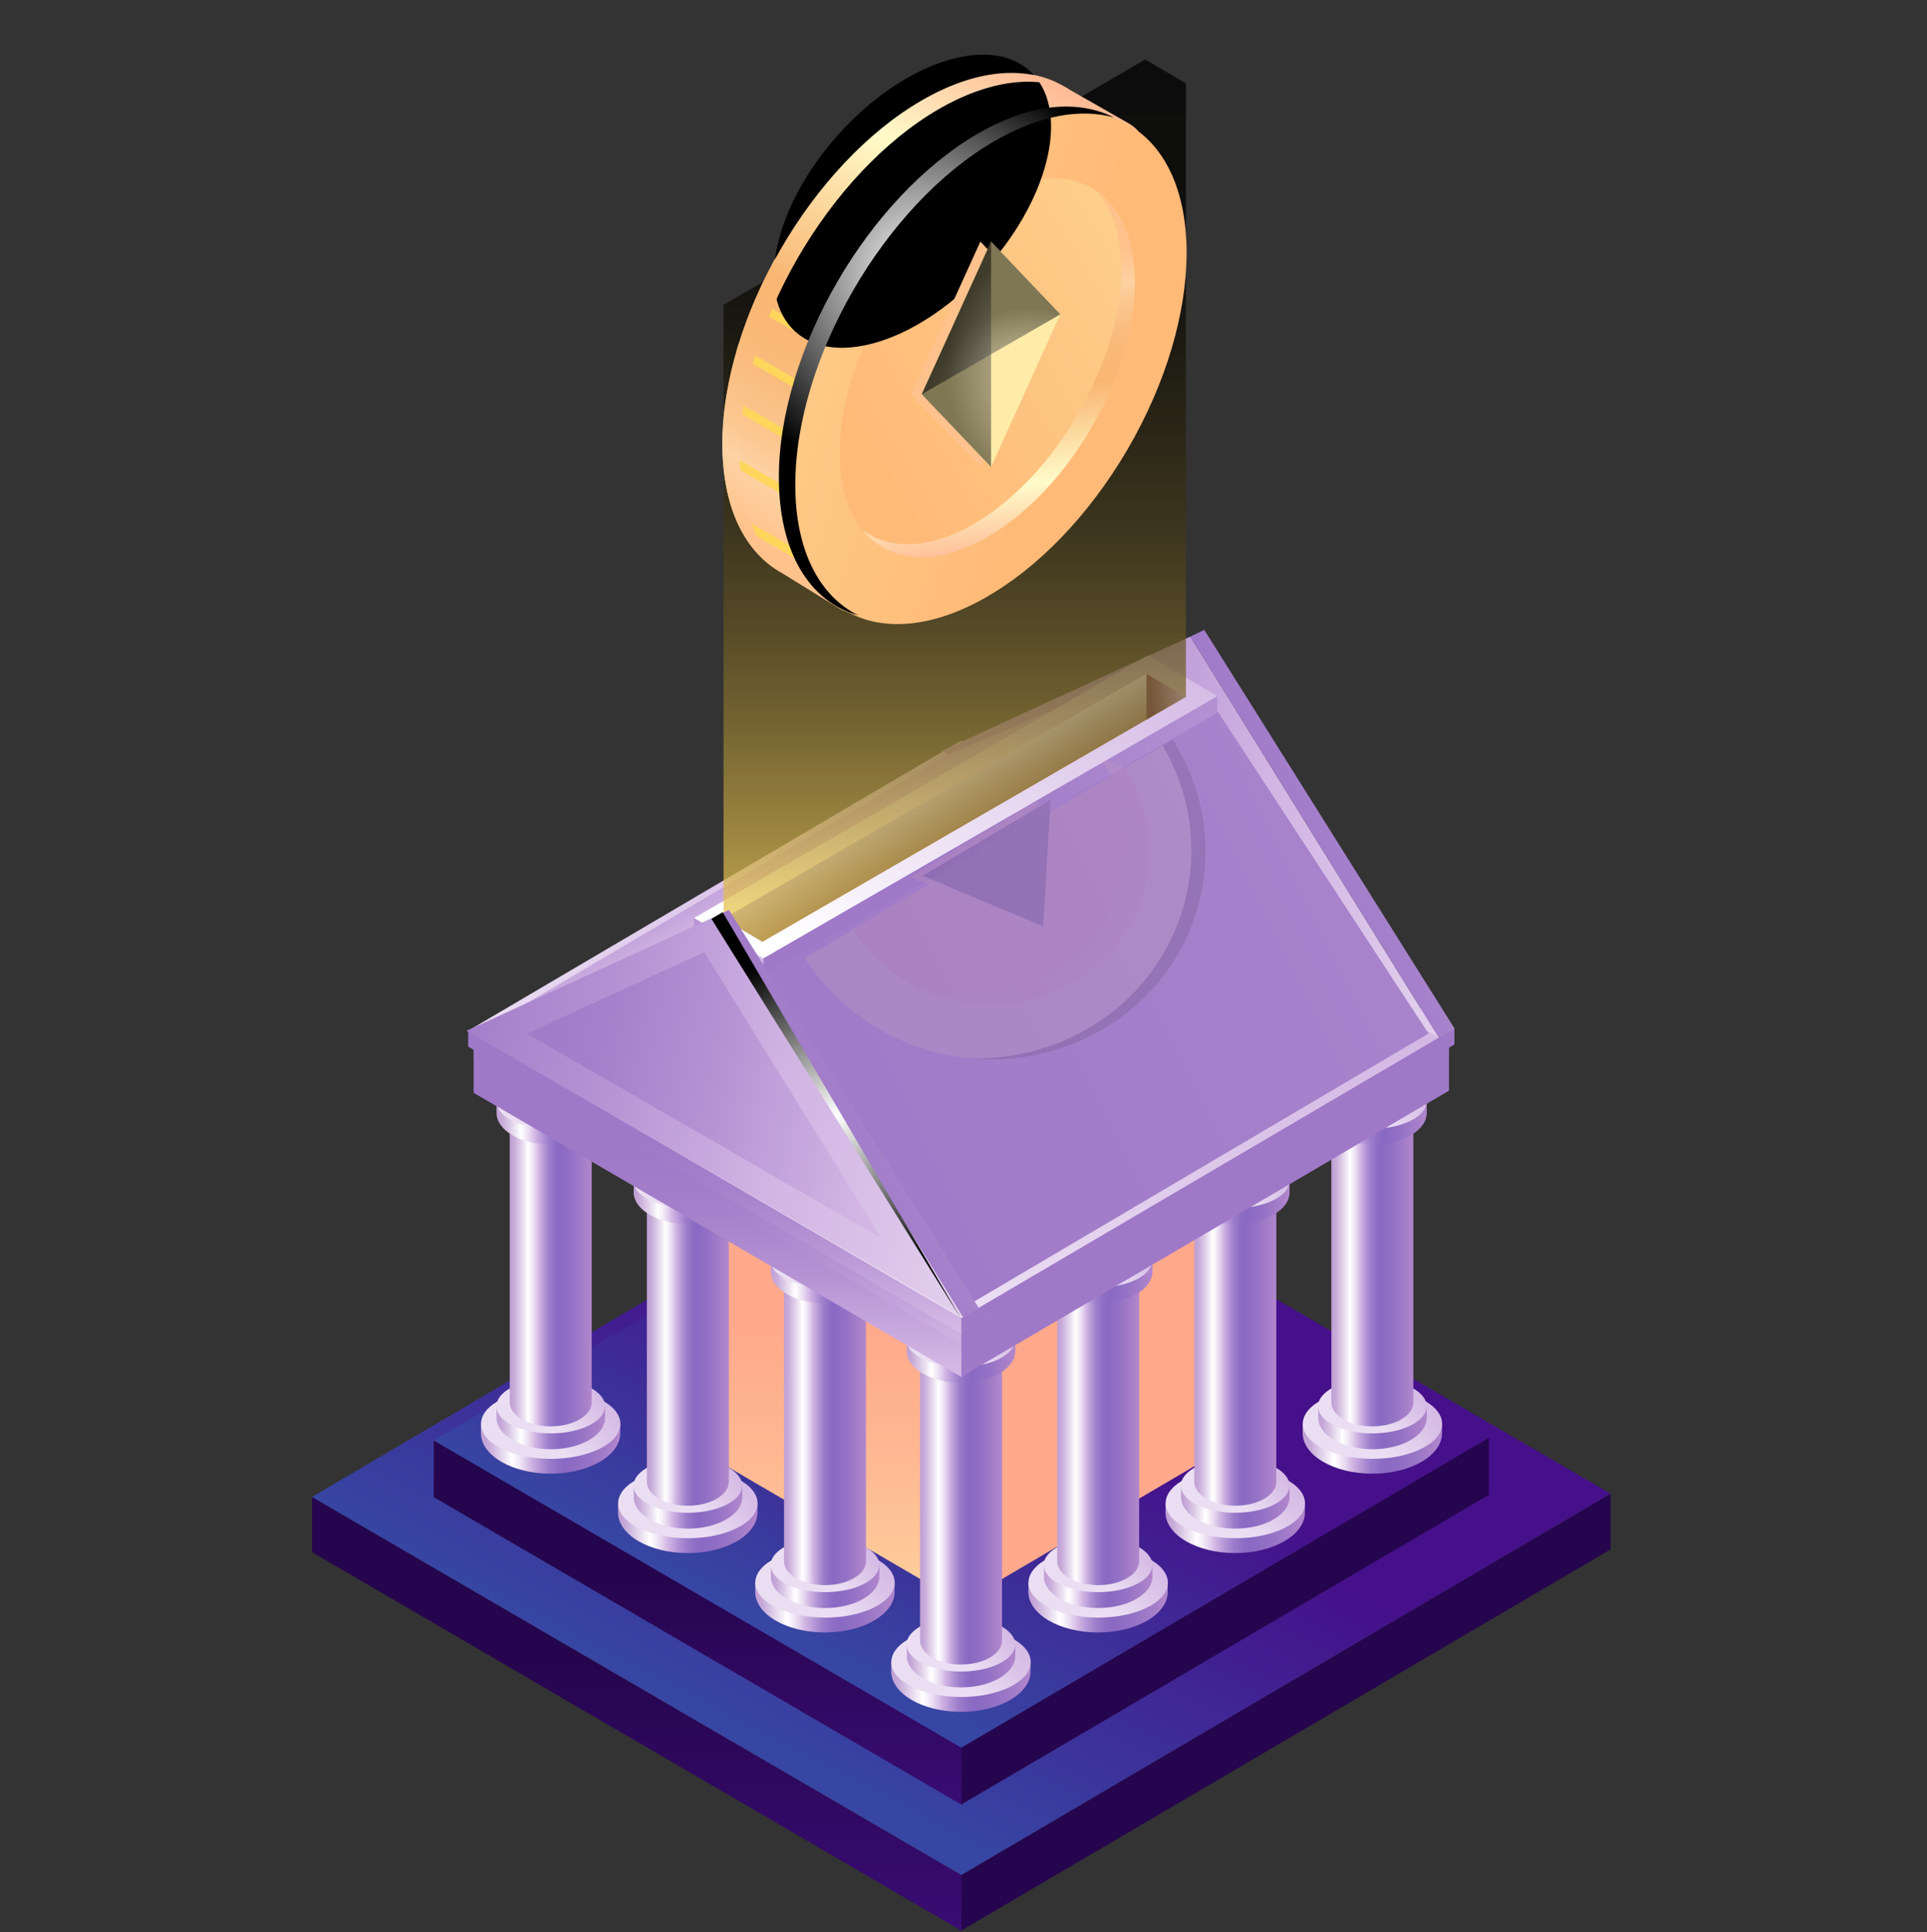 <svg width="352" height="353" viewBox="0 0 352 353" fill="none" xmlns="http://www.w3.org/2000/svg">
<rect x="0" y="0" width="352" height="353" fill="#333333" stroke="none"/>
<g clip-path="url(#clip0_2527_38805)">
<path d="M175.549 342.57V352.75L294.2 283.082V272.902L175.549 342.57Z" fill="url(#paint0_linear_2527_38805)"/>
<path d="M175.61 342.57V352.75L57 283.592V273.493L175.61 342.57Z" fill="url(#paint1_linear_2527_38805)"/>
<path d="M57 273.493L175.61 342.57L294.199 272.902L175.446 203.764L57 273.493Z" fill="url(#paint2_linear_2527_38805)"/>
<path d="M175.549 319.293V329.718L271.963 273.106V262.681L175.549 319.293Z" fill="url(#paint3_linear_2527_38805)"/>
<path d="M175.61 319.293V329.718L79.237 273.534V263.171L175.61 319.293Z" fill="url(#paint4_linear_2527_38805)"/>
<path d="M79.237 263.171L175.61 319.293L271.963 262.681L175.488 206.498L79.237 263.171Z" fill="url(#paint5_linear_2527_38805)"/>
<path d="M175.568 240.954V292.874L229.915 260.988V209.068L175.568 240.954Z" fill="url(#paint6_linear_2527_38805)"/>
<path d="M175.609 240.954V292.874L121.281 261.212V209.333L175.609 240.954Z" fill="url(#paint7_linear_2527_38805)"/>
<path d="M121.281 209.333L175.608 240.954L229.915 209.068L175.527 177.386L121.281 209.333Z" fill="url(#paint8_linear_2527_38805)"/>
<path d="M263.434 260.09H237.953V261.722C237.953 261.722 237.953 261.783 237.953 261.824C237.953 265.925 243.665 269.25 250.683 269.25C257.701 269.25 263.413 265.925 263.413 261.824C263.413 261.783 263.413 261.763 263.413 261.722V260.09H263.434Z" fill="url(#paint9_linear_2527_38805)"/>
<path d="M263.433 260.151C263.433 263.681 257.72 266.537 250.703 266.537C243.685 266.537 237.973 263.681 237.973 260.151C237.973 256.622 243.685 253.766 250.703 253.766C257.72 253.766 263.433 256.622 263.433 260.151Z" fill="url(#paint10_linear_2527_38805)"/>
<path d="M260.597 256.887H240.788V258.927C240.788 258.927 240.788 258.989 240.788 259.009C240.788 262.191 245.215 264.782 250.702 264.782C256.19 264.782 260.617 262.191 260.617 259.009C260.617 258.989 260.617 258.948 260.617 258.927V256.887H260.597Z" fill="url(#paint11_linear_2527_38805)"/>
<path d="M260.598 256.928C260.598 259.662 256.171 261.885 250.683 261.885C245.195 261.885 240.768 259.662 240.768 256.928C240.768 254.194 245.195 251.971 250.683 251.971C256.171 251.971 260.598 254.194 260.598 256.928Z" fill="url(#paint12_linear_2527_38805)"/>
<path d="M258.171 202.111H243.197V256.173C243.197 256.173 243.197 256.214 243.197 256.234C243.197 258.642 246.542 260.6 250.684 260.6C254.825 260.6 258.171 258.642 258.171 256.234C258.171 256.234 258.171 256.194 258.171 256.173V202.111Z" fill="url(#paint13_linear_2527_38805)"/>
<path d="M250.684 205.886C254.819 205.886 258.171 204.205 258.171 202.132C258.171 200.059 254.819 198.378 250.684 198.378C246.549 198.378 243.197 200.059 243.197 202.132C243.197 204.205 246.549 205.886 250.684 205.886Z" fill="url(#paint14_linear_2527_38805)"/>
<path d="M260.597 201.214H240.788V203.254C240.788 203.254 240.788 203.315 240.788 203.336C240.788 206.518 245.215 209.109 250.702 209.109C256.19 209.109 260.617 206.518 260.617 203.336C260.617 203.315 260.617 203.274 260.617 203.254V201.214H260.597Z" fill="url(#paint15_linear_2527_38805)"/>
<path d="M260.598 201.255C260.598 203.988 256.171 206.212 250.683 206.212C245.195 206.212 240.768 203.988 240.768 201.255C240.768 198.521 245.195 196.297 250.683 196.297C256.171 196.297 260.598 198.521 260.598 201.255Z" fill="url(#paint16_linear_2527_38805)"/>
<path d="M238.382 274.595H212.901V276.227C212.901 276.227 212.901 276.288 212.901 276.329C212.901 280.43 218.613 283.755 225.631 283.755C232.649 283.755 238.361 280.43 238.361 276.329C238.361 276.288 238.361 276.268 238.361 276.227V274.595H238.382Z" fill="url(#paint17_linear_2527_38805)"/>
<path d="M238.381 274.656C238.381 278.186 232.668 281.042 225.651 281.042C218.633 281.042 212.921 278.186 212.921 274.656C212.921 271.127 218.633 268.271 225.651 268.271C232.668 268.271 238.381 271.127 238.381 274.656Z" fill="url(#paint18_linear_2527_38805)"/>
<path d="M235.545 271.392H215.736V273.432C215.736 273.432 215.736 273.493 215.736 273.514C215.736 276.696 220.163 279.287 225.65 279.287C231.138 279.287 235.565 276.696 235.565 273.514C235.565 273.493 235.565 273.453 235.565 273.432V271.392H235.545Z" fill="url(#paint19_linear_2527_38805)"/>
<path d="M235.546 271.433C235.546 274.167 231.119 276.39 225.631 276.39C220.143 276.39 215.716 274.167 215.716 271.433C215.716 268.699 220.143 266.476 225.631 266.476C231.119 266.476 235.546 268.699 235.546 271.433Z" fill="url(#paint20_linear_2527_38805)"/>
<path d="M233.139 216.616H218.165V270.678C218.165 270.678 218.165 270.719 218.165 270.739C218.165 273.147 221.51 275.105 225.652 275.105C229.793 275.105 233.139 273.147 233.139 270.739C233.139 270.739 233.139 270.699 233.139 270.678V216.616Z" fill="url(#paint21_linear_2527_38805)"/>
<path d="M233.139 216.637C233.139 218.718 229.793 220.391 225.652 220.391C221.51 220.391 218.165 218.718 218.165 216.637C218.165 214.556 221.51 212.883 225.652 212.883C229.793 212.883 233.139 214.556 233.139 216.637Z" fill="url(#paint22_linear_2527_38805)"/>
<path d="M235.545 215.719H215.736V217.759C215.736 217.759 215.736 217.82 215.736 217.84C215.736 221.023 220.163 223.614 225.65 223.614C231.138 223.614 235.565 221.023 235.565 217.84C235.565 217.82 235.565 217.779 235.565 217.759V215.719H235.545Z" fill="url(#paint23_linear_2527_38805)"/>
<path d="M235.546 215.76C235.546 218.493 231.119 220.717 225.631 220.717C220.143 220.717 215.716 218.493 215.716 215.76C215.716 213.026 220.143 210.802 225.631 210.802C231.119 210.802 235.546 213.026 235.546 215.76Z" fill="url(#paint24_linear_2527_38805)"/>
<path d="M213.331 289.1H187.851V290.732C187.851 290.732 187.851 290.793 187.851 290.834C187.851 294.935 193.563 298.26 200.581 298.26C207.598 298.26 213.311 294.935 213.311 290.834C213.311 290.793 213.311 290.773 213.311 290.732V289.1H213.331Z" fill="url(#paint25_linear_2527_38805)"/>
<path d="M213.33 289.161C213.33 292.691 207.618 295.547 200.6 295.547C193.582 295.547 187.87 292.691 187.87 289.161C187.87 285.632 193.582 282.776 200.6 282.776C207.618 282.776 213.33 285.632 213.33 289.161Z" fill="url(#paint26_linear_2527_38805)"/>
<path d="M210.495 285.897H190.686V287.937C190.686 287.937 190.686 287.998 190.686 288.019C190.686 291.201 195.113 293.792 200.601 293.792C206.089 293.792 210.516 291.201 210.516 288.019C210.516 287.998 210.516 287.958 210.516 287.937V285.897H210.495Z" fill="url(#paint27_linear_2527_38805)"/>
<path d="M210.495 285.938C210.495 288.672 206.068 290.895 200.58 290.895C195.093 290.895 190.666 288.672 190.666 285.938C190.666 283.204 195.093 280.981 200.58 280.981C206.068 280.981 210.495 283.204 210.495 285.938Z" fill="url(#paint28_linear_2527_38805)"/>
<path d="M208.088 231.121H193.114V285.183C193.114 285.183 193.114 285.224 193.114 285.244C193.114 287.652 196.46 289.61 200.601 289.61C204.743 289.61 208.088 287.652 208.088 285.244C208.088 285.244 208.088 285.204 208.088 285.183V231.121Z" fill="url(#paint29_linear_2527_38805)"/>
<path d="M208.088 231.162C208.088 233.243 204.743 234.916 200.601 234.916C196.46 234.916 193.114 233.243 193.114 231.162C193.114 229.081 196.46 227.408 200.601 227.408C204.743 227.408 208.088 229.081 208.088 231.162Z" fill="url(#paint30_linear_2527_38805)"/>
<path d="M210.495 230.224H190.686V232.264C190.686 232.264 190.686 232.325 190.686 232.345C190.686 235.528 195.113 238.119 200.601 238.119C206.089 238.119 210.516 235.528 210.516 232.345C210.516 232.325 210.516 232.284 210.516 232.264V230.224H210.495Z" fill="url(#paint31_linear_2527_38805)"/>
<path d="M210.495 230.265C210.495 232.998 206.068 235.222 200.58 235.222C195.093 235.222 190.666 232.998 190.666 230.265C190.666 227.531 195.093 225.307 200.58 225.307C206.068 225.307 210.495 227.531 210.495 230.265Z" fill="url(#paint32_linear_2527_38805)"/>
<path d="M188.278 303.605H162.797V305.237C162.797 305.237 162.797 305.298 162.797 305.339C162.797 309.439 168.51 312.765 175.527 312.765C182.545 312.765 188.257 309.439 188.257 305.339C188.257 305.298 188.257 305.278 188.257 305.237V303.605H188.278Z" fill="url(#paint33_linear_2527_38805)"/>
<path d="M188.277 303.666C188.277 307.195 182.565 310.051 175.547 310.051C168.529 310.051 162.817 307.195 162.817 303.666C162.817 300.137 168.529 297.281 175.547 297.281C182.565 297.281 188.277 300.137 188.277 303.666Z" fill="url(#paint34_linear_2527_38805)"/>
<path d="M185.441 300.402H165.632V302.442C165.632 302.442 165.632 302.503 165.632 302.523C165.632 305.706 170.059 308.297 175.547 308.297C181.034 308.297 185.461 305.706 185.461 302.523C185.461 302.503 185.461 302.462 185.461 302.442V300.402H185.441Z" fill="url(#paint35_linear_2527_38805)"/>
<path d="M185.442 300.443C185.442 303.176 181.015 305.4 175.527 305.4C170.04 305.4 165.613 303.176 165.613 300.443C165.613 297.709 170.04 295.485 175.527 295.485C181.015 295.485 185.442 297.709 185.442 300.443Z" fill="url(#paint36_linear_2527_38805)"/>
<path d="M183.035 245.626H168.061V299.688C168.061 299.688 168.061 299.729 168.061 299.749C168.061 302.156 171.407 304.115 175.548 304.115C179.69 304.115 183.035 302.156 183.035 299.749C183.035 299.749 183.035 299.708 183.035 299.688V245.626Z" fill="url(#paint37_linear_2527_38805)"/>
<path d="M183.035 245.667C183.035 247.748 179.69 249.421 175.548 249.421C171.407 249.421 168.061 247.748 168.061 245.667C168.061 243.586 171.407 241.913 175.548 241.913C179.69 241.913 183.035 243.586 183.035 245.667Z" fill="url(#paint38_linear_2527_38805)"/>
<path d="M185.441 244.729H165.632V246.769C165.632 246.769 165.632 246.83 165.632 246.85C165.632 250.033 170.059 252.624 175.547 252.624C181.034 252.624 185.461 250.033 185.461 246.85C185.461 246.83 185.461 246.789 185.461 246.769V244.729H185.441Z" fill="url(#paint39_linear_2527_38805)"/>
<path d="M185.442 244.769C185.442 247.503 181.015 249.727 175.527 249.727C170.04 249.727 165.613 247.503 165.613 244.769C165.613 242.036 170.04 239.812 175.527 239.812C181.015 239.812 185.442 242.036 185.442 244.769Z" fill="url(#paint40_linear_2527_38805)"/>
<path d="M113.327 260.09H87.846V261.722C87.846 261.722 87.846 261.784 87.846 261.824C87.846 265.925 93.558 269.25 100.576 269.25C107.594 269.25 113.306 265.925 113.306 261.824C113.306 261.784 113.306 261.763 113.306 261.722V260.09H113.327Z" fill="url(#paint41_linear_2527_38805)"/>
<path d="M113.325 260.152C113.325 263.681 107.613 266.537 100.595 266.537C93.578 266.537 87.865 263.681 87.865 260.152C87.865 256.622 93.578 253.766 100.595 253.766C107.613 253.766 113.325 256.622 113.325 260.152Z" fill="url(#paint42_linear_2527_38805)"/>
<path d="M110.511 256.887H90.702V258.928C90.702 258.928 90.702 258.989 90.702 259.009C90.702 262.192 95.129 264.783 100.616 264.783C106.104 264.783 110.531 262.192 110.531 259.009C110.531 258.989 110.531 258.948 110.531 258.928V256.887H110.511Z" fill="url(#paint43_linear_2527_38805)"/>
<path d="M110.511 256.928C110.511 259.662 106.084 261.886 100.596 261.886C95.108 261.886 90.681 259.662 90.681 256.928C90.681 254.194 95.108 251.971 100.596 251.971C106.084 251.971 110.511 254.194 110.511 256.928Z" fill="url(#paint44_linear_2527_38805)"/>
<path d="M108.084 202.112H93.11V256.173C93.11 256.173 93.11 256.214 93.11 256.235C93.11 258.642 96.456 260.6 100.597 260.6C104.738 260.6 108.084 258.642 108.084 256.235C108.084 256.235 108.084 256.194 108.084 256.173V202.112Z" fill="url(#paint45_linear_2527_38805)"/>
<path d="M100.597 205.886C104.732 205.886 108.084 204.205 108.084 202.132C108.084 200.059 104.732 198.378 100.597 198.378C96.462 198.378 93.11 200.059 93.11 202.132C93.11 204.205 96.462 205.886 100.597 205.886Z" fill="url(#paint46_linear_2527_38805)"/>
<path d="M110.511 201.214H90.702V203.254C90.702 203.254 90.702 203.315 90.702 203.336C90.702 206.518 95.129 209.109 100.616 209.109C106.104 209.109 110.531 206.518 110.531 203.336C110.531 203.315 110.531 203.274 110.531 203.254V201.214H110.511Z" fill="url(#paint47_linear_2527_38805)"/>
<path d="M110.511 201.255C110.511 203.988 106.084 206.212 100.596 206.212C95.108 206.212 90.681 203.988 90.681 201.255C90.681 198.521 95.108 196.297 100.596 196.297C106.084 196.297 110.511 198.521 110.511 201.255Z" fill="url(#paint48_linear_2527_38805)"/>
<path d="M138.379 274.595H112.898V276.227C112.898 276.227 112.898 276.288 112.898 276.329C112.898 280.43 118.611 283.755 125.629 283.755C132.646 283.755 138.359 280.43 138.359 276.329C138.359 276.288 138.359 276.268 138.359 276.227V274.595H138.379Z" fill="url(#paint49_linear_2527_38805)"/>
<path d="M138.378 274.656C138.378 278.186 132.666 281.042 125.648 281.042C118.63 281.042 112.918 278.186 112.918 274.656C112.918 271.127 118.63 268.271 125.648 268.271C132.666 268.271 138.378 271.127 138.378 274.656Z" fill="url(#paint50_linear_2527_38805)"/>
<path d="M135.562 271.392H115.753V273.432C115.753 273.432 115.753 273.494 115.753 273.514C115.753 276.696 120.18 279.287 125.668 279.287C131.156 279.287 135.583 276.696 135.583 273.514C135.583 273.494 135.583 273.453 135.583 273.432V271.392H135.562Z" fill="url(#paint51_linear_2527_38805)"/>
<path d="M135.563 271.433C135.563 274.167 131.136 276.39 125.648 276.39C120.161 276.39 115.734 274.167 115.734 271.433C115.734 268.699 120.161 266.476 125.648 266.476C131.136 266.476 135.563 268.699 135.563 271.433Z" fill="url(#paint52_linear_2527_38805)"/>
<path d="M133.136 216.616H118.162V270.678C118.162 270.678 118.162 270.719 118.162 270.739C118.162 273.147 121.508 275.105 125.649 275.105C129.79 275.105 133.136 273.147 133.136 270.739C133.136 270.739 133.136 270.699 133.136 270.678V216.616Z" fill="url(#paint53_linear_2527_38805)"/>
<path d="M133.136 216.637C133.136 218.718 129.79 220.391 125.649 220.391C121.508 220.391 118.162 218.718 118.162 216.637C118.162 214.556 121.508 212.883 125.649 212.883C129.79 212.883 133.136 214.556 133.136 216.637Z" fill="url(#paint54_linear_2527_38805)"/>
<path d="M135.562 215.719H115.753V217.759C115.753 217.759 115.753 217.82 115.753 217.84C115.753 221.023 120.18 223.614 125.668 223.614C131.156 223.614 135.583 221.023 135.583 217.84C135.583 217.82 135.583 217.779 135.583 217.759V215.719H135.562Z" fill="url(#paint55_linear_2527_38805)"/>
<path d="M135.563 215.76C135.563 218.493 131.136 220.717 125.648 220.717C120.161 220.717 115.734 218.493 115.734 215.76C115.734 213.026 120.161 210.802 125.648 210.802C131.136 210.802 135.563 213.026 135.563 215.76Z" fill="url(#paint56_linear_2527_38805)"/>
<path d="M163.429 289.1H137.948V290.732C137.948 290.732 137.948 290.793 137.948 290.834C137.948 294.935 143.661 298.26 150.679 298.26C157.696 298.26 163.409 294.935 163.409 290.834C163.409 290.793 163.409 290.773 163.409 290.732V289.1H163.429Z" fill="url(#paint57_linear_2527_38805)"/>
<path d="M163.429 289.161C163.429 292.691 157.717 295.547 150.699 295.547C143.681 295.547 137.969 292.691 137.969 289.161C137.969 285.632 143.681 282.776 150.699 282.776C157.717 282.776 163.429 285.632 163.429 289.161Z" fill="url(#paint58_linear_2527_38805)"/>
<path d="M160.612 285.897H140.803V287.937C140.803 287.937 140.803 287.999 140.803 288.019C140.803 291.201 145.23 293.792 150.717 293.792C156.205 293.792 160.632 291.201 160.632 288.019C160.632 287.999 160.632 287.958 160.632 287.937V285.897H160.612Z" fill="url(#paint59_linear_2527_38805)"/>
<path d="M160.613 285.938C160.613 288.672 156.186 290.895 150.698 290.895C145.21 290.895 140.783 288.672 140.783 285.938C140.783 283.204 145.21 280.981 150.698 280.981C156.186 280.981 160.613 283.204 160.613 285.938Z" fill="url(#paint60_linear_2527_38805)"/>
<path d="M158.186 231.121H143.212V285.183C143.212 285.183 143.212 285.224 143.212 285.244C143.212 287.652 146.558 289.61 150.699 289.61C154.841 289.61 158.186 287.652 158.186 285.244C158.186 285.244 158.186 285.204 158.186 285.183V231.121Z" fill="url(#paint61_linear_2527_38805)"/>
<path d="M158.186 231.162C158.186 233.243 154.841 234.916 150.699 234.916C146.558 234.916 143.212 233.243 143.212 231.162C143.212 229.081 146.558 227.408 150.699 227.408C154.841 227.408 158.186 229.081 158.186 231.162Z" fill="url(#paint62_linear_2527_38805)"/>
<path d="M160.612 230.224H140.803V232.264C140.803 232.264 140.803 232.325 140.803 232.346C140.803 235.528 145.23 238.119 150.717 238.119C156.205 238.119 160.632 235.528 160.632 232.346C160.632 232.325 160.632 232.284 160.632 232.264V230.224H160.612Z" fill="url(#paint63_linear_2527_38805)"/>
<path d="M160.613 230.265C160.613 232.998 156.186 235.222 150.698 235.222C145.21 235.222 140.783 232.998 140.783 230.265C140.783 227.531 145.21 225.307 150.698 225.307C156.186 225.307 160.613 227.531 160.613 230.265Z" fill="url(#paint64_linear_2527_38805)"/>
<path d="M175.547 241.954V251.583L264.678 199.276V189.626L175.547 241.954Z" fill="url(#paint65_linear_2527_38805)"/>
<path d="M175.608 241.954V251.583L86.519 199.664V190.075L175.608 241.954Z" fill="url(#paint66_linear_2527_38805)"/>
<path style="mix-blend-mode:multiply" opacity="0.5" d="M175.547 241.954V245.647L264.678 193.319V189.626L175.547 241.954Z" fill="url(#paint67_linear_2527_38805)"/>
<path style="mix-blend-mode:multiply" opacity="0.5" d="M175.608 241.954V245.647L86.519 193.707V190.075L175.608 241.954Z" fill="url(#paint68_linear_2527_38805)"/>
<path d="M86.518 190.075L175.608 241.954L264.677 189.626L175.486 137.686L86.518 190.075Z" fill="url(#paint69_linear_2527_38805)"/>
<path d="M175.548 240.791V243.729L265.679 190.83V187.872L175.548 240.791Z" fill="url(#paint70_linear_2527_38805)"/>
<path d="M175.61 240.791V243.729L85.52 191.217V188.32L175.61 240.791Z" fill="url(#paint71_linear_2527_38805)"/>
<path d="M85.52 188.321L175.61 240.791L265.679 187.872L175.487 135.36L85.52 188.321Z" fill="url(#paint72_linear_2527_38805)"/>
<path d="M172.038 137.176L217.43 116.306L262.821 189.606L172.038 137.176Z" fill="url(#paint73_linear_2527_38805)"/>
<path d="M217.43 116.306L262.822 189.606L265.617 187.79L219.98 115.082L217.43 116.306Z" fill="url(#paint74_linear_2527_38805)"/>
<path d="M211.799 121.345L173.161 137.911L95.781 183.547L133.991 167.206L211.799 121.345Z" fill="url(#paint75_linear_2527_38805)"/>
<path d="M138.868 178.365L177.405 238.119L260.945 188.831L222.184 129.608L138.868 178.365Z" fill="url(#paint76_linear_2527_38805)"/>
<path d="M128.3 170.531L136.44 175.387L220.001 126.221L211.8 121.345L128.3 170.531Z" fill="url(#paint77_linear_2527_38805)"/>
<path d="M139.398 175.101V178.161L222.367 130.22V127.18L139.398 175.101Z" fill="url(#paint78_linear_2527_38805)"/>
<path d="M139.419 175.101V178.161L126.791 170.735V167.716L139.419 175.101Z" fill="url(#paint79_linear_2527_38805)"/>
<path d="M126.791 167.716L139.419 175.101L222.368 127.18L209.699 119.754L126.791 167.716Z" fill="url(#paint80_linear_2527_38805)"/>
<path d="M132.176 167.838L139.275 172.021L216.614 127.302L209.474 123.12L132.176 167.838Z" fill="url(#paint81_linear_2527_38805)"/>
<g style="mix-blend-mode:multiply">
<path d="M132.176 167.838L139.275 172.021L216.614 127.302L209.474 123.12L132.176 167.838Z" fill="url(#paint82_linear_2527_38805)"/>
</g>
<path style="mix-blend-mode:screen" opacity="0.5" d="M216.614 15.241L209.188 10.876L132.176 55.696V167.838L139.275 172.021L216.614 127.302V15.241Z" fill="url(#paint83_linear_2527_38805)"/>
<path d="M132.176 167.838L139.275 172.021L216.614 127.302L209.474 123.12L132.176 167.838Z" fill="url(#paint84_linear_2527_38805)"/>
<g style="mix-blend-mode:multiply">
<path d="M132.176 167.838L139.275 172.021L216.614 127.302L209.474 123.12L132.176 167.838Z" fill="url(#paint85_linear_2527_38805)"/>
</g>
<path style="mix-blend-mode:screen" opacity="0.5" d="M216.614 15.241L209.188 10.876L132.176 55.696V167.838L139.275 172.021L216.614 127.302V15.241Z" fill="url(#paint86_linear_2527_38805)"/>
<path style="mix-blend-mode:multiply" d="M209.434 131.464L216.615 127.302L209.475 123.12L209.434 123.14V131.464Z" fill="url(#paint87_linear_2527_38805)"/>
<path d="M85.194 188.341L130.606 167.471L175.997 240.771L85.194 188.341Z" fill="url(#paint88_linear_2527_38805)"/>
<path d="M96.291 188.851L128.646 173.979L161.002 226.225L96.291 188.851Z" fill="url(#paint89_linear_2527_38805)"/>
<path style="mix-blend-mode:multiply" opacity="0.5" d="M98.474 188.361L128.891 174.387L128.646 173.979L96.291 188.851L161.002 226.225L159.288 223.471L98.474 188.361Z" fill="url(#paint90_linear_2527_38805)"/>
<path d="M130.605 167.471L175.997 240.771L178.792 238.955L133.155 166.247L130.605 167.471Z" fill="url(#paint91_linear_2527_38805)"/>
<path style="mix-blend-mode:color-dodge" d="M175.568 240.954L132.013 166.655L129.952 167.879L175.568 240.954Z" fill="url(#paint92_radial_2527_38805)"/>
<path d="M131.952 81.156C131.952 92.438 135.848 100.435 142.172 104.29C142.356 104.413 152.985 110.982 153.168 111.084C159.758 114.756 155.535 106.412 165.531 100.639C185.646 89.031 201.967 60.878 201.967 37.784C201.967 26.36 212.514 26.278 206.047 22.463C205.863 22.361 193.99 15.588 193.806 15.486C187.237 11.937 178.261 12.589 168.367 18.302C148.252 29.91 131.931 58.062 131.931 81.156H131.952Z" fill="url(#paint93_linear_2527_38805)"/>
<path d="M205.922 82.175C220.24 57.682 220.382 31.125 206.239 22.858C192.096 14.59 169.024 27.742 154.707 52.235C140.389 76.727 140.247 103.284 154.39 111.552C168.533 119.82 191.605 106.667 205.922 82.175Z" fill="url(#paint94_linear_2527_38805)"/>
<path d="M199.248 78.273C209.836 60.161 209.943 40.524 199.486 34.411C189.03 28.298 171.97 38.025 161.382 56.137C150.795 74.248 150.688 93.886 161.145 99.998C171.601 106.111 188.661 96.384 199.248 78.273Z" fill="url(#paint95_linear_2527_38805)"/>
<path style="mix-blend-mode:multiply" d="M177.834 95.763C192.706 87.174 204.784 66.365 204.784 49.29C204.784 43.17 203.213 38.396 200.561 35.152C204.743 38.192 207.293 43.843 207.293 51.657C207.293 68.732 195.236 89.54 180.344 98.129C170.796 103.637 162.411 102.76 157.638 96.905C162.575 100.496 169.796 100.414 177.855 95.763H177.834Z" fill="url(#paint96_linear_2527_38805)"/>
<g style="mix-blend-mode:multiply">
<path d="M167.612 18.832C167.877 18.669 168.142 18.485 168.408 18.322C168.652 18.179 168.897 18.077 169.142 17.955L181.24 24.952C180.934 25.115 180.628 25.238 180.322 25.421C180.118 25.544 179.914 25.687 179.689 25.829L167.612 18.852V18.832Z" fill="#FDD65B"/>
<path d="M180.811 13.691L193.01 20.729C192.276 20.831 191.501 20.994 190.746 21.178L178.526 14.119C179.301 13.936 180.056 13.793 180.811 13.671V13.691Z" fill="#FDD65B"/>
<path d="M160.451 23.932L172.508 30.889C172.1 31.235 171.692 31.603 171.304 31.95L159.247 24.993C159.655 24.646 160.043 24.279 160.451 23.932Z" fill="#FDD65B"/>
<path d="M147.272 38.315L159.288 45.251C158.982 45.659 158.696 46.087 158.411 46.495L146.395 39.559C146.68 39.131 146.966 38.723 147.272 38.315Z" fill="#FDD65B"/>
<path d="M153.312 30.807L165.348 37.764C165.001 38.151 164.655 38.539 164.328 38.927L152.292 31.97C152.639 31.582 152.965 31.195 153.332 30.807H153.312Z" fill="#FDD65B"/>
<path d="M142.152 46.352L154.148 53.289C153.903 53.737 153.658 54.186 153.414 54.635L141.418 47.699C141.663 47.25 141.887 46.801 142.152 46.352Z" fill="#FDD65B"/>
<path d="M134.053 93.804L145.865 100.618C146.151 101.414 146.457 102.189 146.803 102.924L135.032 96.13C134.665 95.396 134.359 94.621 134.053 93.804Z" fill="#FDD65B"/>
<path d="M143.927 89.153C143.927 89.765 143.968 90.357 144.008 90.969L132.094 84.094C132.054 83.502 132.033 82.91 132.013 82.298L143.927 89.173V89.153Z" fill="#FDD65B"/>
<path d="M132.503 73.954C132.585 73.404 132.626 72.873 132.707 72.302L144.662 79.197C144.581 79.748 144.519 80.279 144.438 80.829L132.503 73.934V73.954Z" fill="#FDD65B"/>
<path d="M146.824 70.099C146.66 70.609 146.538 71.099 146.395 71.609L134.42 64.693C134.563 64.183 134.685 63.673 134.828 63.163L146.803 70.078L146.824 70.099Z" fill="#FDD65B"/>
<path d="M137.42 56.083C137.624 55.614 137.787 55.125 137.991 54.655L149.966 61.571C149.762 62.04 149.578 62.53 149.395 62.999L137.42 56.083Z" fill="#FDD65B"/>
</g>
<path style="mix-blend-mode:color-dodge" d="M180.25 48.917C192.052 35.741 195.544 19.617 188.049 12.905C180.555 6.192 164.912 11.432 153.11 24.608C141.308 37.785 137.816 53.908 145.311 60.621C152.805 67.334 168.448 62.094 180.25 48.917Z" fill="url(#paint97_radial_2527_38805)"/>
<path style="mix-blend-mode:multiply" d="M168.409 18.322C178.303 12.61 187.279 11.957 193.848 15.507C193.889 15.507 194.522 15.874 195.48 16.425C189.075 13.711 180.731 14.609 171.55 19.893C151.435 31.521 135.115 59.654 135.115 82.747C135.115 94.029 139.011 102.026 145.336 105.882C145.499 105.984 142.378 104.433 142.194 104.311C135.87 100.435 131.973 92.458 131.973 81.176C131.973 58.083 148.294 29.95 168.409 18.322Z" fill="url(#paint98_linear_2527_38805)"/>
<path style="mix-blend-mode:color-dodge" d="M178.731 24.36C188.38 18.791 196.989 18.2 203.497 21.464C197.418 19.77 189.89 21.035 181.709 25.748C161.594 37.376 145.274 65.509 145.274 88.602C145.274 100.618 149.701 108.901 156.78 112.43C147.885 109.941 142.275 100.924 142.275 87.215C142.275 64.121 158.595 35.989 178.71 24.36H178.731Z" fill="url(#paint99_radial_2527_38805)"/>
<path style="mix-blend-mode:multiply" d="M179.078 85.318L166.409 72.037L179.078 44.149L191.726 57.43L179.078 85.318Z" fill="url(#paint100_linear_2527_38805)"/>
<path d="M181.036 85.318L168.368 72.037L181.036 44.149L193.685 57.43L181.036 85.318Z" fill="url(#paint101_linear_2527_38805)"/>
<path style="mix-blend-mode:color-dodge" opacity="0.5" d="M168.368 72.037L181.036 44.149L193.685 57.43L168.368 72.037Z" fill="url(#paint102_radial_2527_38805)"/>
<path style="mix-blend-mode:color-dodge" opacity="0.5" d="M181.036 85.318L168.368 72.037L181.036 44.149V85.318Z" fill="url(#paint103_radial_2527_38805)"/>
<g opacity="0.1">
<path d="M147.007 175.04C158.595 193.196 183.035 198.99 201.6 187.974C220.164 176.957 225.815 153.313 214.228 135.136L147.007 175.04Z" fill="url(#paint104_linear_2527_38805)"/>
<path style="mix-blend-mode:color-dodge" d="M214.208 135.136L212.392 136.217C222.919 154.19 217.105 176.998 198.989 187.77C192.073 191.87 184.321 193.645 176.732 193.319C185.137 194.237 193.868 192.564 201.58 187.974C220.144 176.957 225.795 153.313 214.208 135.136Z" fill="url(#paint105_radial_2527_38805)"/>
<path d="M155.76 169.838C164.328 183.261 182.403 187.545 196.112 179.406C209.842 171.266 214.024 153.762 205.456 140.338L155.76 169.838Z" fill="url(#paint106_linear_2527_38805)"/>
<path style="mix-blend-mode:multiply" d="M205.457 140.338C214.025 153.762 209.843 171.245 196.113 179.405C187.3 184.628 176.712 184.71 167.981 180.568C175.774 182.935 184.464 182.2 191.911 177.773C205.64 169.633 209.822 152.15 201.254 138.706L205.457 140.338Z" fill="url(#paint107_linear_2527_38805)"/>
<path style="mix-blend-mode:multiply" d="M189.523 146.316L188.177 169.45L166.185 160.188L189.523 146.316Z" fill="url(#paint108_linear_2527_38805)"/>
<path d="M191.909 146.132L190.562 169.266L168.55 160.004L191.909 146.132Z" fill="url(#paint109_linear_2527_38805)"/>
<path style="mix-blend-mode:color-dodge" d="M191.909 146.132L190.562 169.266L168.55 160.004L191.909 146.132Z" fill="url(#paint110_radial_2527_38805)"/>
</g>
</g>
<defs>
<linearGradient id="paint0_linear_2527_38805" x1="238.954" y1="321.986" x2="255.989" y2="360.237" gradientUnits="userSpaceOnUse">
<stop stop-color="#25054D"/>
<stop offset="1" stop-color="#45108A"/>
</linearGradient>
<linearGradient id="paint1_linear_2527_38805" x1="116.305" y1="301.218" x2="116.305" y2="382.596" gradientUnits="userSpaceOnUse">
<stop stop-color="#25054D"/>
<stop offset="1" stop-color="#45108A"/>
</linearGradient>
<linearGradient id="paint2_linear_2527_38805" x1="282.631" y1="69.222" x2="149.129" y2="323.638" gradientUnits="userSpaceOnUse">
<stop offset="0.74" stop-color="#45108A"/>
<stop offset="1" stop-color="#3746A3"/>
</linearGradient>
<linearGradient id="paint3_linear_2527_38805" x1="227.407" y1="304.38" x2="242.606" y2="338.51" gradientUnits="userSpaceOnUse">
<stop stop-color="#25054D"/>
<stop offset="1" stop-color="#45108A"/>
</linearGradient>
<linearGradient id="paint4_linear_2527_38805" x1="127.424" y1="286.448" x2="127.424" y2="354.77" gradientUnits="userSpaceOnUse">
<stop stop-color="#25054D"/>
<stop offset="1" stop-color="#45108A"/>
</linearGradient>
<linearGradient id="paint5_linear_2527_38805" x1="262.558" y1="97.191" x2="154.087" y2="303.911" gradientUnits="userSpaceOnUse">
<stop offset="0.74" stop-color="#45108A"/>
<stop offset="1" stop-color="#3746A3"/>
</linearGradient>
<linearGradient id="paint6_linear_2527_38805" x1="211.759" y1="271.229" x2="249.439" y2="355.769" gradientUnits="userSpaceOnUse">
<stop offset="0.04" stop-color="#FFA98C"/>
<stop offset="0.32" stop-color="#FEB892"/>
<stop offset="0.86" stop-color="#FEE0A3"/>
<stop offset="1" stop-color="#FEECA8"/>
</linearGradient>
<linearGradient id="paint7_linear_2527_38805" x1="148.435" y1="238.547" x2="148.435" y2="324.332" gradientUnits="userSpaceOnUse">
<stop offset="0.04" stop-color="#FFA98C"/>
<stop offset="0.32" stop-color="#FEB892"/>
<stop offset="0.86" stop-color="#FEE0A3"/>
<stop offset="1" stop-color="#FEECA8"/>
</linearGradient>
<linearGradient id="paint8_linear_2527_38805" x1="224.611" y1="115.776" x2="163.47" y2="232.304" gradientUnits="userSpaceOnUse">
<stop offset="0.74" stop-color="#45108A"/>
<stop offset="1" stop-color="#3746A3"/>
</linearGradient>
<linearGradient id="paint9_linear_2527_38805" x1="238.076" y1="264.66" x2="263.148" y2="264.66" gradientUnits="userSpaceOnUse">
<stop offset="0.01" stop-color="#C1A1D5"/>
<stop offset="0.05" stop-color="#C7ABD9"/>
<stop offset="0.11" stop-color="#D9C6E5"/>
<stop offset="0.2" stop-color="#F6F2F9"/>
<stop offset="0.22" stop-color="white"/>
<stop offset="0.25" stop-color="#F9F5FB"/>
<stop offset="0.3" stop-color="#E9DBF1"/>
<stop offset="0.36" stop-color="#D1B4E3"/>
<stop offset="0.43" stop-color="#B294D5"/>
<stop offset="0.49" stop-color="#9B7CCB"/>
<stop offset="0.56" stop-color="#8D6EC5"/>
<stop offset="0.61" stop-color="#8969C3"/>
<stop offset="0.76" stop-color="#9371C5"/>
<stop offset="1" stop-color="#B086CC"/>
</linearGradient>
<linearGradient id="paint10_linear_2527_38805" x1="273.429" y1="237.262" x2="249.356" y2="261.477" gradientUnits="userSpaceOnUse">
<stop stop-color="#9F79C8"/>
<stop offset="0.14" stop-color="#A47FCA"/>
<stop offset="0.33" stop-color="#B491D3"/>
<stop offset="0.55" stop-color="#CDAFE1"/>
<stop offset="0.58" stop-color="#D1B4E3"/>
<stop offset="0.76" stop-color="#DAC3E8"/>
<stop offset="1" stop-color="#EBDEF3"/>
</linearGradient>
<linearGradient id="paint11_linear_2527_38805" x1="240.869" y1="260.825" x2="260.372" y2="260.825" gradientUnits="userSpaceOnUse">
<stop offset="0.01" stop-color="#C1A1D5"/>
<stop offset="0.05" stop-color="#C7ABD9"/>
<stop offset="0.11" stop-color="#D9C6E5"/>
<stop offset="0.2" stop-color="#F6F2F9"/>
<stop offset="0.22" stop-color="white"/>
<stop offset="0.25" stop-color="#F9F5FB"/>
<stop offset="0.3" stop-color="#E9DBF1"/>
<stop offset="0.36" stop-color="#D1B4E3"/>
<stop offset="0.43" stop-color="#B294D5"/>
<stop offset="0.49" stop-color="#9B7CCB"/>
<stop offset="0.56" stop-color="#8D6EC5"/>
<stop offset="0.61" stop-color="#8969C3"/>
<stop offset="0.76" stop-color="#9371C5"/>
<stop offset="1" stop-color="#B086CC"/>
</linearGradient>
<linearGradient id="paint12_linear_2527_38805" x1="268.391" y1="239.118" x2="249.663" y2="257.969" gradientUnits="userSpaceOnUse">
<stop stop-color="#9F79C8"/>
<stop offset="0.14" stop-color="#A47FCA"/>
<stop offset="0.33" stop-color="#B491D3"/>
<stop offset="0.55" stop-color="#CDAFE1"/>
<stop offset="0.58" stop-color="#D1B4E3"/>
<stop offset="0.76" stop-color="#DAC3E8"/>
<stop offset="1" stop-color="#EBDEF3"/>
</linearGradient>
<linearGradient id="paint13_linear_2527_38805" x1="243.278" y1="231.346" x2="258.007" y2="231.346" gradientUnits="userSpaceOnUse">
<stop offset="0.01" stop-color="#C1A1D5"/>
<stop offset="0.05" stop-color="#C7ABD9"/>
<stop offset="0.11" stop-color="#D9C6E5"/>
<stop offset="0.2" stop-color="#F6F2F9"/>
<stop offset="0.22" stop-color="white"/>
<stop offset="0.25" stop-color="#F9F5FB"/>
<stop offset="0.3" stop-color="#E9DBF1"/>
<stop offset="0.36" stop-color="#D1B4E3"/>
<stop offset="0.43" stop-color="#B294D5"/>
<stop offset="0.49" stop-color="#9B7CCB"/>
<stop offset="0.56" stop-color="#8D6EC5"/>
<stop offset="0.61" stop-color="#8969C3"/>
<stop offset="0.76" stop-color="#9371C5"/>
<stop offset="1" stop-color="#B086CC"/>
</linearGradient>
<linearGradient id="paint14_linear_2527_38805" x1="264.066" y1="188.688" x2="249.908" y2="202.927" gradientUnits="userSpaceOnUse">
<stop offset="0.04" stop-color="#FFBA78"/>
<stop offset="0.4" stop-color="#FEC986"/>
<stop offset="1" stop-color="#FEECA8"/>
</linearGradient>
<linearGradient id="paint15_linear_2527_38805" x1="240.869" y1="205.151" x2="260.372" y2="205.151" gradientUnits="userSpaceOnUse">
<stop offset="0.01" stop-color="#C1A1D5"/>
<stop offset="0.05" stop-color="#C7ABD9"/>
<stop offset="0.11" stop-color="#D9C6E5"/>
<stop offset="0.2" stop-color="#F6F2F9"/>
<stop offset="0.22" stop-color="white"/>
<stop offset="0.25" stop-color="#F9F5FB"/>
<stop offset="0.3" stop-color="#E9DBF1"/>
<stop offset="0.36" stop-color="#D1B4E3"/>
<stop offset="0.43" stop-color="#B294D5"/>
<stop offset="0.49" stop-color="#9B7CCB"/>
<stop offset="0.56" stop-color="#8D6EC5"/>
<stop offset="0.61" stop-color="#8969C3"/>
<stop offset="0.76" stop-color="#9371C5"/>
<stop offset="1" stop-color="#B086CC"/>
</linearGradient>
<linearGradient id="paint16_linear_2527_38805" x1="268.391" y1="183.445" x2="249.663" y2="202.295" gradientUnits="userSpaceOnUse">
<stop stop-color="#9F79C8"/>
<stop offset="0.14" stop-color="#A47FCA"/>
<stop offset="0.33" stop-color="#B491D3"/>
<stop offset="0.55" stop-color="#CDAFE1"/>
<stop offset="0.58" stop-color="#D1B4E3"/>
<stop offset="0.76" stop-color="#DAC3E8"/>
<stop offset="1" stop-color="#EBDEF3"/>
</linearGradient>
<linearGradient id="paint17_linear_2527_38805" x1="213.024" y1="279.185" x2="238.096" y2="279.185" gradientUnits="userSpaceOnUse">
<stop offset="0.01" stop-color="#C1A1D5"/>
<stop offset="0.05" stop-color="#C7ABD9"/>
<stop offset="0.11" stop-color="#D9C6E5"/>
<stop offset="0.2" stop-color="#F6F2F9"/>
<stop offset="0.22" stop-color="white"/>
<stop offset="0.25" stop-color="#F9F5FB"/>
<stop offset="0.3" stop-color="#E9DBF1"/>
<stop offset="0.36" stop-color="#D1B4E3"/>
<stop offset="0.43" stop-color="#B294D5"/>
<stop offset="0.49" stop-color="#9B7CCB"/>
<stop offset="0.56" stop-color="#8D6EC5"/>
<stop offset="0.61" stop-color="#8969C3"/>
<stop offset="0.76" stop-color="#9371C5"/>
<stop offset="1" stop-color="#B086CC"/>
</linearGradient>
<linearGradient id="paint18_linear_2527_38805" x1="248.377" y1="251.767" x2="224.304" y2="275.982" gradientUnits="userSpaceOnUse">
<stop stop-color="#9F79C8"/>
<stop offset="0.14" stop-color="#A47FCA"/>
<stop offset="0.33" stop-color="#B491D3"/>
<stop offset="0.55" stop-color="#CDAFE1"/>
<stop offset="0.58" stop-color="#D1B4E3"/>
<stop offset="0.76" stop-color="#DAC3E8"/>
<stop offset="1" stop-color="#EBDEF3"/>
</linearGradient>
<linearGradient id="paint19_linear_2527_38805" x1="215.817" y1="275.33" x2="235.32" y2="275.33" gradientUnits="userSpaceOnUse">
<stop offset="0.01" stop-color="#C1A1D5"/>
<stop offset="0.05" stop-color="#C7ABD9"/>
<stop offset="0.11" stop-color="#D9C6E5"/>
<stop offset="0.2" stop-color="#F6F2F9"/>
<stop offset="0.22" stop-color="white"/>
<stop offset="0.25" stop-color="#F9F5FB"/>
<stop offset="0.3" stop-color="#E9DBF1"/>
<stop offset="0.36" stop-color="#D1B4E3"/>
<stop offset="0.43" stop-color="#B294D5"/>
<stop offset="0.49" stop-color="#9B7CCB"/>
<stop offset="0.56" stop-color="#8D6EC5"/>
<stop offset="0.61" stop-color="#8969C3"/>
<stop offset="0.76" stop-color="#9371C5"/>
<stop offset="1" stop-color="#B086CC"/>
</linearGradient>
<linearGradient id="paint20_linear_2527_38805" x1="243.339" y1="253.623" x2="224.611" y2="272.473" gradientUnits="userSpaceOnUse">
<stop stop-color="#9F79C8"/>
<stop offset="0.14" stop-color="#A47FCA"/>
<stop offset="0.33" stop-color="#B491D3"/>
<stop offset="0.55" stop-color="#CDAFE1"/>
<stop offset="0.58" stop-color="#D1B4E3"/>
<stop offset="0.76" stop-color="#DAC3E8"/>
<stop offset="1" stop-color="#EBDEF3"/>
</linearGradient>
<linearGradient id="paint21_linear_2527_38805" x1="218.226" y1="245.85" x2="232.955" y2="245.85" gradientUnits="userSpaceOnUse">
<stop offset="0.01" stop-color="#C1A1D5"/>
<stop offset="0.05" stop-color="#C7ABD9"/>
<stop offset="0.11" stop-color="#D9C6E5"/>
<stop offset="0.2" stop-color="#F6F2F9"/>
<stop offset="0.22" stop-color="white"/>
<stop offset="0.25" stop-color="#F9F5FB"/>
<stop offset="0.3" stop-color="#E9DBF1"/>
<stop offset="0.36" stop-color="#D1B4E3"/>
<stop offset="0.43" stop-color="#B294D5"/>
<stop offset="0.49" stop-color="#9B7CCB"/>
<stop offset="0.56" stop-color="#8D6EC5"/>
<stop offset="0.61" stop-color="#8969C3"/>
<stop offset="0.76" stop-color="#9371C5"/>
<stop offset="1" stop-color="#B086CC"/>
</linearGradient>
<linearGradient id="paint22_linear_2527_38805" x1="239.014" y1="203.193" x2="224.856" y2="217.432" gradientUnits="userSpaceOnUse">
<stop offset="0.04" stop-color="#FFBA78"/>
<stop offset="0.4" stop-color="#FEC986"/>
<stop offset="1" stop-color="#FEECA8"/>
</linearGradient>
<linearGradient id="paint23_linear_2527_38805" x1="215.817" y1="219.676" x2="235.32" y2="219.676" gradientUnits="userSpaceOnUse">
<stop offset="0.01" stop-color="#C1A1D5"/>
<stop offset="0.05" stop-color="#C7ABD9"/>
<stop offset="0.11" stop-color="#D9C6E5"/>
<stop offset="0.2" stop-color="#F6F2F9"/>
<stop offset="0.22" stop-color="white"/>
<stop offset="0.25" stop-color="#F9F5FB"/>
<stop offset="0.3" stop-color="#E9DBF1"/>
<stop offset="0.36" stop-color="#D1B4E3"/>
<stop offset="0.43" stop-color="#B294D5"/>
<stop offset="0.49" stop-color="#9B7CCB"/>
<stop offset="0.56" stop-color="#8D6EC5"/>
<stop offset="0.61" stop-color="#8969C3"/>
<stop offset="0.76" stop-color="#9371C5"/>
<stop offset="1" stop-color="#B086CC"/>
</linearGradient>
<linearGradient id="paint24_linear_2527_38805" x1="243.339" y1="197.95" x2="224.611" y2="216.8" gradientUnits="userSpaceOnUse">
<stop stop-color="#9F79C8"/>
<stop offset="0.14" stop-color="#A47FCA"/>
<stop offset="0.33" stop-color="#B491D3"/>
<stop offset="0.55" stop-color="#CDAFE1"/>
<stop offset="0.58" stop-color="#D1B4E3"/>
<stop offset="0.76" stop-color="#DAC3E8"/>
<stop offset="1" stop-color="#EBDEF3"/>
</linearGradient>
<linearGradient id="paint25_linear_2527_38805" x1="187.973" y1="293.69" x2="213.045" y2="293.69" gradientUnits="userSpaceOnUse">
<stop offset="0.01" stop-color="#C1A1D5"/>
<stop offset="0.05" stop-color="#C7ABD9"/>
<stop offset="0.11" stop-color="#D9C6E5"/>
<stop offset="0.2" stop-color="#F6F2F9"/>
<stop offset="0.22" stop-color="white"/>
<stop offset="0.25" stop-color="#F9F5FB"/>
<stop offset="0.3" stop-color="#E9DBF1"/>
<stop offset="0.36" stop-color="#D1B4E3"/>
<stop offset="0.43" stop-color="#B294D5"/>
<stop offset="0.49" stop-color="#9B7CCB"/>
<stop offset="0.56" stop-color="#8D6EC5"/>
<stop offset="0.61" stop-color="#8969C3"/>
<stop offset="0.76" stop-color="#9371C5"/>
<stop offset="1" stop-color="#B086CC"/>
</linearGradient>
<linearGradient id="paint26_linear_2527_38805" x1="223.326" y1="266.272" x2="199.254" y2="290.487" gradientUnits="userSpaceOnUse">
<stop stop-color="#9F79C8"/>
<stop offset="0.14" stop-color="#A47FCA"/>
<stop offset="0.33" stop-color="#B491D3"/>
<stop offset="0.55" stop-color="#CDAFE1"/>
<stop offset="0.58" stop-color="#D1B4E3"/>
<stop offset="0.76" stop-color="#DAC3E8"/>
<stop offset="1" stop-color="#EBDEF3"/>
</linearGradient>
<linearGradient id="paint27_linear_2527_38805" x1="190.768" y1="289.835" x2="210.271" y2="289.835" gradientUnits="userSpaceOnUse">
<stop offset="0.01" stop-color="#C1A1D5"/>
<stop offset="0.05" stop-color="#C7ABD9"/>
<stop offset="0.11" stop-color="#D9C6E5"/>
<stop offset="0.2" stop-color="#F6F2F9"/>
<stop offset="0.22" stop-color="white"/>
<stop offset="0.25" stop-color="#F9F5FB"/>
<stop offset="0.3" stop-color="#E9DBF1"/>
<stop offset="0.36" stop-color="#D1B4E3"/>
<stop offset="0.43" stop-color="#B294D5"/>
<stop offset="0.49" stop-color="#9B7CCB"/>
<stop offset="0.56" stop-color="#8D6EC5"/>
<stop offset="0.61" stop-color="#8969C3"/>
<stop offset="0.76" stop-color="#9371C5"/>
<stop offset="1" stop-color="#B086CC"/>
</linearGradient>
<linearGradient id="paint28_linear_2527_38805" x1="218.288" y1="268.128" x2="199.56" y2="286.978" gradientUnits="userSpaceOnUse">
<stop stop-color="#9F79C8"/>
<stop offset="0.14" stop-color="#A47FCA"/>
<stop offset="0.33" stop-color="#B491D3"/>
<stop offset="0.55" stop-color="#CDAFE1"/>
<stop offset="0.58" stop-color="#D1B4E3"/>
<stop offset="0.76" stop-color="#DAC3E8"/>
<stop offset="1" stop-color="#EBDEF3"/>
</linearGradient>
<linearGradient id="paint29_linear_2527_38805" x1="193.176" y1="260.376" x2="207.905" y2="260.376" gradientUnits="userSpaceOnUse">
<stop offset="0.01" stop-color="#C1A1D5"/>
<stop offset="0.05" stop-color="#C7ABD9"/>
<stop offset="0.11" stop-color="#D9C6E5"/>
<stop offset="0.2" stop-color="#F6F2F9"/>
<stop offset="0.22" stop-color="white"/>
<stop offset="0.25" stop-color="#F9F5FB"/>
<stop offset="0.3" stop-color="#E9DBF1"/>
<stop offset="0.36" stop-color="#D1B4E3"/>
<stop offset="0.43" stop-color="#B294D5"/>
<stop offset="0.49" stop-color="#9B7CCB"/>
<stop offset="0.56" stop-color="#8D6EC5"/>
<stop offset="0.61" stop-color="#8969C3"/>
<stop offset="0.76" stop-color="#9371C5"/>
<stop offset="1" stop-color="#B086CC"/>
</linearGradient>
<linearGradient id="paint30_linear_2527_38805" x1="213.964" y1="217.698" x2="199.806" y2="231.937" gradientUnits="userSpaceOnUse">
<stop offset="0.04" stop-color="#FFBA78"/>
<stop offset="0.4" stop-color="#FEC986"/>
<stop offset="1" stop-color="#FEECA8"/>
</linearGradient>
<linearGradient id="paint31_linear_2527_38805" x1="190.768" y1="234.181" x2="210.271" y2="234.181" gradientUnits="userSpaceOnUse">
<stop offset="0.01" stop-color="#C1A1D5"/>
<stop offset="0.05" stop-color="#C7ABD9"/>
<stop offset="0.11" stop-color="#D9C6E5"/>
<stop offset="0.2" stop-color="#F6F2F9"/>
<stop offset="0.22" stop-color="white"/>
<stop offset="0.25" stop-color="#F9F5FB"/>
<stop offset="0.3" stop-color="#E9DBF1"/>
<stop offset="0.36" stop-color="#D1B4E3"/>
<stop offset="0.43" stop-color="#B294D5"/>
<stop offset="0.49" stop-color="#9B7CCB"/>
<stop offset="0.56" stop-color="#8D6EC5"/>
<stop offset="0.61" stop-color="#8969C3"/>
<stop offset="0.76" stop-color="#9371C5"/>
<stop offset="1" stop-color="#B086CC"/>
</linearGradient>
<linearGradient id="paint32_linear_2527_38805" x1="218.288" y1="212.455" x2="199.56" y2="231.305" gradientUnits="userSpaceOnUse">
<stop stop-color="#9F79C8"/>
<stop offset="0.14" stop-color="#A47FCA"/>
<stop offset="0.33" stop-color="#B491D3"/>
<stop offset="0.55" stop-color="#CDAFE1"/>
<stop offset="0.58" stop-color="#D1B4E3"/>
<stop offset="0.76" stop-color="#DAC3E8"/>
<stop offset="1" stop-color="#EBDEF3"/>
</linearGradient>
<linearGradient id="paint33_linear_2527_38805" x1="162.92" y1="308.195" x2="187.992" y2="308.195" gradientUnits="userSpaceOnUse">
<stop offset="0.01" stop-color="#C1A1D5"/>
<stop offset="0.05" stop-color="#C7ABD9"/>
<stop offset="0.11" stop-color="#D9C6E5"/>
<stop offset="0.2" stop-color="#F6F2F9"/>
<stop offset="0.22" stop-color="white"/>
<stop offset="0.25" stop-color="#F9F5FB"/>
<stop offset="0.3" stop-color="#E9DBF1"/>
<stop offset="0.36" stop-color="#D1B4E3"/>
<stop offset="0.43" stop-color="#B294D5"/>
<stop offset="0.49" stop-color="#9B7CCB"/>
<stop offset="0.56" stop-color="#8D6EC5"/>
<stop offset="0.61" stop-color="#8969C3"/>
<stop offset="0.76" stop-color="#9371C5"/>
<stop offset="1" stop-color="#B086CC"/>
</linearGradient>
<linearGradient id="paint34_linear_2527_38805" x1="198.273" y1="280.776" x2="174.2" y2="305.012" gradientUnits="userSpaceOnUse">
<stop stop-color="#9F79C8"/>
<stop offset="0.14" stop-color="#A47FCA"/>
<stop offset="0.33" stop-color="#B491D3"/>
<stop offset="0.55" stop-color="#CDAFE1"/>
<stop offset="0.58" stop-color="#D1B4E3"/>
<stop offset="0.76" stop-color="#DAC3E8"/>
<stop offset="1" stop-color="#EBDEF3"/>
</linearGradient>
<linearGradient id="paint35_linear_2527_38805" x1="165.734" y1="304.359" x2="185.216" y2="304.359" gradientUnits="userSpaceOnUse">
<stop offset="0.01" stop-color="#C1A1D5"/>
<stop offset="0.05" stop-color="#C7ABD9"/>
<stop offset="0.11" stop-color="#D9C6E5"/>
<stop offset="0.2" stop-color="#F6F2F9"/>
<stop offset="0.22" stop-color="white"/>
<stop offset="0.25" stop-color="#F9F5FB"/>
<stop offset="0.3" stop-color="#E9DBF1"/>
<stop offset="0.36" stop-color="#D1B4E3"/>
<stop offset="0.43" stop-color="#B294D5"/>
<stop offset="0.49" stop-color="#9B7CCB"/>
<stop offset="0.56" stop-color="#8D6EC5"/>
<stop offset="0.61" stop-color="#8969C3"/>
<stop offset="0.76" stop-color="#9371C5"/>
<stop offset="1" stop-color="#B086CC"/>
</linearGradient>
<linearGradient id="paint36_linear_2527_38805" x1="193.235" y1="282.633" x2="174.507" y2="301.483" gradientUnits="userSpaceOnUse">
<stop stop-color="#9F79C8"/>
<stop offset="0.14" stop-color="#A47FCA"/>
<stop offset="0.33" stop-color="#B491D3"/>
<stop offset="0.55" stop-color="#CDAFE1"/>
<stop offset="0.58" stop-color="#D1B4E3"/>
<stop offset="0.76" stop-color="#DAC3E8"/>
<stop offset="1" stop-color="#EBDEF3"/>
</linearGradient>
<linearGradient id="paint37_linear_2527_38805" x1="168.122" y1="274.881" x2="182.872" y2="274.881" gradientUnits="userSpaceOnUse">
<stop offset="0.01" stop-color="#C1A1D5"/>
<stop offset="0.05" stop-color="#C7ABD9"/>
<stop offset="0.11" stop-color="#D9C6E5"/>
<stop offset="0.2" stop-color="#F6F2F9"/>
<stop offset="0.22" stop-color="white"/>
<stop offset="0.25" stop-color="#F9F5FB"/>
<stop offset="0.3" stop-color="#E9DBF1"/>
<stop offset="0.36" stop-color="#D1B4E3"/>
<stop offset="0.43" stop-color="#B294D5"/>
<stop offset="0.49" stop-color="#9B7CCB"/>
<stop offset="0.56" stop-color="#8D6EC5"/>
<stop offset="0.61" stop-color="#8969C3"/>
<stop offset="0.76" stop-color="#9371C5"/>
<stop offset="1" stop-color="#B086CC"/>
</linearGradient>
<linearGradient id="paint38_linear_2527_38805" x1="188.911" y1="232.202" x2="174.753" y2="246.442" gradientUnits="userSpaceOnUse">
<stop offset="0.04" stop-color="#FFBA78"/>
<stop offset="0.4" stop-color="#FEC986"/>
<stop offset="1" stop-color="#FEECA8"/>
</linearGradient>
<linearGradient id="paint39_linear_2527_38805" x1="165.734" y1="248.686" x2="185.216" y2="248.686" gradientUnits="userSpaceOnUse">
<stop offset="0.01" stop-color="#C1A1D5"/>
<stop offset="0.05" stop-color="#C7ABD9"/>
<stop offset="0.11" stop-color="#D9C6E5"/>
<stop offset="0.2" stop-color="#F6F2F9"/>
<stop offset="0.22" stop-color="white"/>
<stop offset="0.25" stop-color="#F9F5FB"/>
<stop offset="0.3" stop-color="#E9DBF1"/>
<stop offset="0.36" stop-color="#D1B4E3"/>
<stop offset="0.43" stop-color="#B294D5"/>
<stop offset="0.49" stop-color="#9B7CCB"/>
<stop offset="0.56" stop-color="#8D6EC5"/>
<stop offset="0.61" stop-color="#8969C3"/>
<stop offset="0.76" stop-color="#9371C5"/>
<stop offset="1" stop-color="#B086CC"/>
</linearGradient>
<linearGradient id="paint40_linear_2527_38805" x1="193.235" y1="226.98" x2="174.507" y2="245.81" gradientUnits="userSpaceOnUse">
<stop stop-color="#9F79C8"/>
<stop offset="0.14" stop-color="#A47FCA"/>
<stop offset="0.33" stop-color="#B491D3"/>
<stop offset="0.55" stop-color="#CDAFE1"/>
<stop offset="0.58" stop-color="#D1B4E3"/>
<stop offset="0.76" stop-color="#DAC3E8"/>
<stop offset="1" stop-color="#EBDEF3"/>
</linearGradient>
<linearGradient id="paint41_linear_2527_38805" x1="87.989" y1="-78.459" x2="113.061" y2="-78.459" gradientUnits="userSpaceOnUse">
<stop offset="0.01" stop-color="#C1A1D5"/>
<stop offset="0.05" stop-color="#C7ABD9"/>
<stop offset="0.11" stop-color="#D9C6E5"/>
<stop offset="0.2" stop-color="#F6F2F9"/>
<stop offset="0.22" stop-color="white"/>
<stop offset="0.25" stop-color="#F9F5FB"/>
<stop offset="0.3" stop-color="#E9DBF1"/>
<stop offset="0.36" stop-color="#D1B4E3"/>
<stop offset="0.43" stop-color="#B294D5"/>
<stop offset="0.49" stop-color="#9B7CCB"/>
<stop offset="0.56" stop-color="#8D6EC5"/>
<stop offset="0.61" stop-color="#8969C3"/>
<stop offset="0.76" stop-color="#9371C5"/>
<stop offset="1" stop-color="#B086CC"/>
</linearGradient>
<linearGradient id="paint42_linear_2527_38805" x1="123.342" y1="237.262" x2="99.269" y2="261.478" gradientUnits="userSpaceOnUse">
<stop stop-color="#9F79C8"/>
<stop offset="0.14" stop-color="#A47FCA"/>
<stop offset="0.33" stop-color="#B491D3"/>
<stop offset="0.55" stop-color="#CDAFE1"/>
<stop offset="0.58" stop-color="#D1B4E3"/>
<stop offset="0.76" stop-color="#DAC3E8"/>
<stop offset="1" stop-color="#EBDEF3"/>
</linearGradient>
<linearGradient id="paint43_linear_2527_38805" x1="90.783" y1="260.825" x2="110.286" y2="260.825" gradientUnits="userSpaceOnUse">
<stop offset="0.01" stop-color="#C1A1D5"/>
<stop offset="0.05" stop-color="#C7ABD9"/>
<stop offset="0.11" stop-color="#D9C6E5"/>
<stop offset="0.2" stop-color="#F6F2F9"/>
<stop offset="0.22" stop-color="white"/>
<stop offset="0.25" stop-color="#F9F5FB"/>
<stop offset="0.3" stop-color="#E9DBF1"/>
<stop offset="0.36" stop-color="#D1B4E3"/>
<stop offset="0.43" stop-color="#B294D5"/>
<stop offset="0.49" stop-color="#9B7CCB"/>
<stop offset="0.56" stop-color="#8D6EC5"/>
<stop offset="0.61" stop-color="#8969C3"/>
<stop offset="0.76" stop-color="#9371C5"/>
<stop offset="1" stop-color="#B086CC"/>
</linearGradient>
<linearGradient id="paint44_linear_2527_38805" x1="118.284" y1="239.118" x2="99.556" y2="257.969" gradientUnits="userSpaceOnUse">
<stop stop-color="#9F79C8"/>
<stop offset="0.14" stop-color="#A47FCA"/>
<stop offset="0.33" stop-color="#B491D3"/>
<stop offset="0.55" stop-color="#CDAFE1"/>
<stop offset="0.58" stop-color="#D1B4E3"/>
<stop offset="0.76" stop-color="#DAC3E8"/>
<stop offset="1" stop-color="#EBDEF3"/>
</linearGradient>
<linearGradient id="paint45_linear_2527_38805" x1="93.192" y1="231.346" x2="107.921" y2="231.346" gradientUnits="userSpaceOnUse">
<stop offset="0.01" stop-color="#C1A1D5"/>
<stop offset="0.05" stop-color="#C7ABD9"/>
<stop offset="0.11" stop-color="#D9C6E5"/>
<stop offset="0.2" stop-color="#F6F2F9"/>
<stop offset="0.22" stop-color="white"/>
<stop offset="0.25" stop-color="#F9F5FB"/>
<stop offset="0.3" stop-color="#E9DBF1"/>
<stop offset="0.36" stop-color="#D1B4E3"/>
<stop offset="0.43" stop-color="#B294D5"/>
<stop offset="0.49" stop-color="#9B7CCB"/>
<stop offset="0.56" stop-color="#8D6EC5"/>
<stop offset="0.61" stop-color="#8969C3"/>
<stop offset="0.76" stop-color="#9371C5"/>
<stop offset="1" stop-color="#B086CC"/>
</linearGradient>
<linearGradient id="paint46_linear_2527_38805" x1="113.98" y1="188.688" x2="99.822" y2="202.927" gradientUnits="userSpaceOnUse">
<stop offset="0.04" stop-color="#FFBA78"/>
<stop offset="0.4" stop-color="#FEC986"/>
<stop offset="1" stop-color="#FEECA8"/>
</linearGradient>
<linearGradient id="paint47_linear_2527_38805" x1="90.783" y1="205.151" x2="110.286" y2="205.151" gradientUnits="userSpaceOnUse">
<stop offset="0.01" stop-color="#C1A1D5"/>
<stop offset="0.05" stop-color="#C7ABD9"/>
<stop offset="0.11" stop-color="#D9C6E5"/>
<stop offset="0.2" stop-color="#F6F2F9"/>
<stop offset="0.22" stop-color="white"/>
<stop offset="0.25" stop-color="#F9F5FB"/>
<stop offset="0.3" stop-color="#E9DBF1"/>
<stop offset="0.36" stop-color="#D1B4E3"/>
<stop offset="0.43" stop-color="#B294D5"/>
<stop offset="0.49" stop-color="#9B7CCB"/>
<stop offset="0.56" stop-color="#8D6EC5"/>
<stop offset="0.61" stop-color="#8969C3"/>
<stop offset="0.76" stop-color="#9371C5"/>
<stop offset="1" stop-color="#B086CC"/>
</linearGradient>
<linearGradient id="paint48_linear_2527_38805" x1="118.284" y1="183.445" x2="99.556" y2="202.295" gradientUnits="userSpaceOnUse">
<stop stop-color="#9F79C8"/>
<stop offset="0.14" stop-color="#A47FCA"/>
<stop offset="0.33" stop-color="#B491D3"/>
<stop offset="0.55" stop-color="#CDAFE1"/>
<stop offset="0.58" stop-color="#D1B4E3"/>
<stop offset="0.76" stop-color="#DAC3E8"/>
<stop offset="1" stop-color="#EBDEF3"/>
</linearGradient>
<linearGradient id="paint49_linear_2527_38805" x1="113.041" y1="279.185" x2="138.114" y2="279.185" gradientUnits="userSpaceOnUse">
<stop offset="0.01" stop-color="#C1A1D5"/>
<stop offset="0.05" stop-color="#C7ABD9"/>
<stop offset="0.11" stop-color="#D9C6E5"/>
<stop offset="0.2" stop-color="#F6F2F9"/>
<stop offset="0.22" stop-color="white"/>
<stop offset="0.25" stop-color="#F9F5FB"/>
<stop offset="0.3" stop-color="#E9DBF1"/>
<stop offset="0.36" stop-color="#D1B4E3"/>
<stop offset="0.43" stop-color="#B294D5"/>
<stop offset="0.49" stop-color="#9B7CCB"/>
<stop offset="0.56" stop-color="#8D6EC5"/>
<stop offset="0.61" stop-color="#8969C3"/>
<stop offset="0.76" stop-color="#9371C5"/>
<stop offset="1" stop-color="#B086CC"/>
</linearGradient>
<linearGradient id="paint50_linear_2527_38805" x1="148.395" y1="251.767" x2="124.322" y2="275.982" gradientUnits="userSpaceOnUse">
<stop stop-color="#9F79C8"/>
<stop offset="0.14" stop-color="#A47FCA"/>
<stop offset="0.33" stop-color="#B491D3"/>
<stop offset="0.55" stop-color="#CDAFE1"/>
<stop offset="0.58" stop-color="#D1B4E3"/>
<stop offset="0.76" stop-color="#DAC3E8"/>
<stop offset="1" stop-color="#EBDEF3"/>
</linearGradient>
<linearGradient id="paint51_linear_2527_38805" x1="115.835" y1="275.33" x2="135.338" y2="275.33" gradientUnits="userSpaceOnUse">
<stop offset="0.01" stop-color="#C1A1D5"/>
<stop offset="0.05" stop-color="#C7ABD9"/>
<stop offset="0.11" stop-color="#D9C6E5"/>
<stop offset="0.2" stop-color="#F6F2F9"/>
<stop offset="0.22" stop-color="white"/>
<stop offset="0.25" stop-color="#F9F5FB"/>
<stop offset="0.3" stop-color="#E9DBF1"/>
<stop offset="0.36" stop-color="#D1B4E3"/>
<stop offset="0.43" stop-color="#B294D5"/>
<stop offset="0.49" stop-color="#9B7CCB"/>
<stop offset="0.56" stop-color="#8D6EC5"/>
<stop offset="0.61" stop-color="#8969C3"/>
<stop offset="0.76" stop-color="#9371C5"/>
<stop offset="1" stop-color="#B086CC"/>
</linearGradient>
<linearGradient id="paint52_linear_2527_38805" x1="143.336" y1="253.623" x2="124.608" y2="272.474" gradientUnits="userSpaceOnUse">
<stop stop-color="#9F79C8"/>
<stop offset="0.14" stop-color="#A47FCA"/>
<stop offset="0.33" stop-color="#B491D3"/>
<stop offset="0.55" stop-color="#CDAFE1"/>
<stop offset="0.58" stop-color="#D1B4E3"/>
<stop offset="0.76" stop-color="#DAC3E8"/>
<stop offset="1" stop-color="#EBDEF3"/>
</linearGradient>
<linearGradient id="paint53_linear_2527_38805" x1="118.223" y1="245.851" x2="132.973" y2="245.851" gradientUnits="userSpaceOnUse">
<stop offset="0.01" stop-color="#C1A1D5"/>
<stop offset="0.05" stop-color="#C7ABD9"/>
<stop offset="0.11" stop-color="#D9C6E5"/>
<stop offset="0.2" stop-color="#F6F2F9"/>
<stop offset="0.22" stop-color="white"/>
<stop offset="0.25" stop-color="#F9F5FB"/>
<stop offset="0.3" stop-color="#E9DBF1"/>
<stop offset="0.36" stop-color="#D1B4E3"/>
<stop offset="0.43" stop-color="#B294D5"/>
<stop offset="0.49" stop-color="#9B7CCB"/>
<stop offset="0.56" stop-color="#8D6EC5"/>
<stop offset="0.61" stop-color="#8969C3"/>
<stop offset="0.76" stop-color="#9371C5"/>
<stop offset="1" stop-color="#B086CC"/>
</linearGradient>
<linearGradient id="paint54_linear_2527_38805" x1="139.032" y1="203.193" x2="124.874" y2="217.432" gradientUnits="userSpaceOnUse">
<stop offset="0.04" stop-color="#FFBA78"/>
<stop offset="0.4" stop-color="#FEC986"/>
<stop offset="1" stop-color="#FEECA8"/>
</linearGradient>
<linearGradient id="paint55_linear_2527_38805" x1="115.835" y1="219.676" x2="135.338" y2="219.676" gradientUnits="userSpaceOnUse">
<stop offset="0.01" stop-color="#C1A1D5"/>
<stop offset="0.05" stop-color="#C7ABD9"/>
<stop offset="0.11" stop-color="#D9C6E5"/>
<stop offset="0.2" stop-color="#F6F2F9"/>
<stop offset="0.22" stop-color="white"/>
<stop offset="0.25" stop-color="#F9F5FB"/>
<stop offset="0.3" stop-color="#E9DBF1"/>
<stop offset="0.36" stop-color="#D1B4E3"/>
<stop offset="0.43" stop-color="#B294D5"/>
<stop offset="0.49" stop-color="#9B7CCB"/>
<stop offset="0.56" stop-color="#8D6EC5"/>
<stop offset="0.61" stop-color="#8969C3"/>
<stop offset="0.76" stop-color="#9371C5"/>
<stop offset="1" stop-color="#B086CC"/>
</linearGradient>
<linearGradient id="paint56_linear_2527_38805" x1="143.336" y1="197.95" x2="124.608" y2="216.8" gradientUnits="userSpaceOnUse">
<stop stop-color="#9F79C8"/>
<stop offset="0.14" stop-color="#A47FCA"/>
<stop offset="0.33" stop-color="#B491D3"/>
<stop offset="0.55" stop-color="#CDAFE1"/>
<stop offset="0.58" stop-color="#D1B4E3"/>
<stop offset="0.76" stop-color="#DAC3E8"/>
<stop offset="1" stop-color="#EBDEF3"/>
</linearGradient>
<linearGradient id="paint57_linear_2527_38805" x1="138.091" y1="293.69" x2="163.164" y2="293.69" gradientUnits="userSpaceOnUse">
<stop offset="0.01" stop-color="#C1A1D5"/>
<stop offset="0.05" stop-color="#C7ABD9"/>
<stop offset="0.11" stop-color="#D9C6E5"/>
<stop offset="0.2" stop-color="#F6F2F9"/>
<stop offset="0.22" stop-color="white"/>
<stop offset="0.25" stop-color="#F9F5FB"/>
<stop offset="0.3" stop-color="#E9DBF1"/>
<stop offset="0.36" stop-color="#D1B4E3"/>
<stop offset="0.43" stop-color="#B294D5"/>
<stop offset="0.49" stop-color="#9B7CCB"/>
<stop offset="0.56" stop-color="#8D6EC5"/>
<stop offset="0.61" stop-color="#8969C3"/>
<stop offset="0.76" stop-color="#9371C5"/>
<stop offset="1" stop-color="#B086CC"/>
</linearGradient>
<linearGradient id="paint58_linear_2527_38805" x1="173.446" y1="266.272" x2="149.373" y2="290.487" gradientUnits="userSpaceOnUse">
<stop stop-color="#9F79C8"/>
<stop offset="0.14" stop-color="#A47FCA"/>
<stop offset="0.33" stop-color="#B491D3"/>
<stop offset="0.55" stop-color="#CDAFE1"/>
<stop offset="0.58" stop-color="#D1B4E3"/>
<stop offset="0.76" stop-color="#DAC3E8"/>
<stop offset="1" stop-color="#EBDEF3"/>
</linearGradient>
<linearGradient id="paint59_linear_2527_38805" x1="140.884" y1="289.835" x2="160.387" y2="289.835" gradientUnits="userSpaceOnUse">
<stop offset="0.01" stop-color="#C1A1D5"/>
<stop offset="0.05" stop-color="#C7ABD9"/>
<stop offset="0.11" stop-color="#D9C6E5"/>
<stop offset="0.2" stop-color="#F6F2F9"/>
<stop offset="0.22" stop-color="white"/>
<stop offset="0.25" stop-color="#F9F5FB"/>
<stop offset="0.3" stop-color="#E9DBF1"/>
<stop offset="0.36" stop-color="#D1B4E3"/>
<stop offset="0.43" stop-color="#B294D5"/>
<stop offset="0.49" stop-color="#9B7CCB"/>
<stop offset="0.56" stop-color="#8D6EC5"/>
<stop offset="0.61" stop-color="#8969C3"/>
<stop offset="0.76" stop-color="#9371C5"/>
<stop offset="1" stop-color="#B086CC"/>
</linearGradient>
<linearGradient id="paint60_linear_2527_38805" x1="168.386" y1="268.128" x2="149.658" y2="286.979" gradientUnits="userSpaceOnUse">
<stop stop-color="#9F79C8"/>
<stop offset="0.14" stop-color="#A47FCA"/>
<stop offset="0.33" stop-color="#B491D3"/>
<stop offset="0.55" stop-color="#CDAFE1"/>
<stop offset="0.58" stop-color="#D1B4E3"/>
<stop offset="0.76" stop-color="#DAC3E8"/>
<stop offset="1" stop-color="#EBDEF3"/>
</linearGradient>
<linearGradient id="paint61_linear_2527_38805" x1="143.273" y1="260.376" x2="158.023" y2="260.376" gradientUnits="userSpaceOnUse">
<stop offset="0.01" stop-color="#C1A1D5"/>
<stop offset="0.05" stop-color="#C7ABD9"/>
<stop offset="0.11" stop-color="#D9C6E5"/>
<stop offset="0.2" stop-color="#F6F2F9"/>
<stop offset="0.22" stop-color="white"/>
<stop offset="0.25" stop-color="#F9F5FB"/>
<stop offset="0.3" stop-color="#E9DBF1"/>
<stop offset="0.36" stop-color="#D1B4E3"/>
<stop offset="0.43" stop-color="#B294D5"/>
<stop offset="0.49" stop-color="#9B7CCB"/>
<stop offset="0.56" stop-color="#8D6EC5"/>
<stop offset="0.61" stop-color="#8969C3"/>
<stop offset="0.76" stop-color="#9371C5"/>
<stop offset="1" stop-color="#B086CC"/>
</linearGradient>
<linearGradient id="paint62_linear_2527_38805" x1="164.062" y1="217.698" x2="149.924" y2="231.937" gradientUnits="userSpaceOnUse">
<stop offset="0.04" stop-color="#FFBA78"/>
<stop offset="0.4" stop-color="#FEC986"/>
<stop offset="1" stop-color="#FEECA8"/>
</linearGradient>
<linearGradient id="paint63_linear_2527_38805" x1="140.884" y1="234.182" x2="160.387" y2="234.182" gradientUnits="userSpaceOnUse">
<stop offset="0.01" stop-color="#C1A1D5"/>
<stop offset="0.05" stop-color="#C7ABD9"/>
<stop offset="0.11" stop-color="#D9C6E5"/>
<stop offset="0.2" stop-color="#F6F2F9"/>
<stop offset="0.22" stop-color="white"/>
<stop offset="0.25" stop-color="#F9F5FB"/>
<stop offset="0.3" stop-color="#E9DBF1"/>
<stop offset="0.36" stop-color="#D1B4E3"/>
<stop offset="0.43" stop-color="#B294D5"/>
<stop offset="0.49" stop-color="#9B7CCB"/>
<stop offset="0.56" stop-color="#8D6EC5"/>
<stop offset="0.61" stop-color="#8969C3"/>
<stop offset="0.76" stop-color="#9371C5"/>
<stop offset="1" stop-color="#B086CC"/>
</linearGradient>
<linearGradient id="paint64_linear_2527_38805" x1="168.386" y1="212.455" x2="149.658" y2="231.305" gradientUnits="userSpaceOnUse">
<stop stop-color="#9F79C8"/>
<stop offset="0.14" stop-color="#A47FCA"/>
<stop offset="0.33" stop-color="#B491D3"/>
<stop offset="0.55" stop-color="#CDAFE1"/>
<stop offset="0.58" stop-color="#D1B4E3"/>
<stop offset="0.76" stop-color="#DAC3E8"/>
<stop offset="1" stop-color="#EBDEF3"/>
</linearGradient>
<linearGradient id="paint65_linear_2527_38805" x1="223.489" y1="228.163" x2="237.545" y2="259.723" gradientUnits="userSpaceOnUse">
<stop stop-color="#9F79C8"/>
<stop offset="0.14" stop-color="#A47FCA"/>
<stop offset="0.33" stop-color="#B491D3"/>
<stop offset="0.55" stop-color="#CDAFE1"/>
<stop offset="0.58" stop-color="#D1B4E3"/>
<stop offset="0.76" stop-color="#DAC3E8"/>
<stop offset="1" stop-color="#EBDEF3"/>
</linearGradient>
<linearGradient id="paint66_linear_2527_38805" x1="131.053" y1="211.578" x2="131.053" y2="274.758" gradientUnits="userSpaceOnUse">
<stop stop-color="#9F79C8"/>
<stop offset="0.14" stop-color="#A47FCA"/>
<stop offset="0.33" stop-color="#B491D3"/>
<stop offset="0.55" stop-color="#CDAFE1"/>
<stop offset="0.58" stop-color="#D1B4E3"/>
<stop offset="0.76" stop-color="#DAC3E8"/>
<stop offset="1" stop-color="#EBDEF3"/>
</linearGradient>
<linearGradient id="paint67_linear_2527_38805" x1="222.591" y1="223.185" x2="232.893" y2="246.299" gradientUnits="userSpaceOnUse">
<stop stop-color="#9F79C8"/>
<stop offset="0.14" stop-color="#A47FCA"/>
<stop offset="0.33" stop-color="#B491D3"/>
<stop offset="0.55" stop-color="#CDAFE1"/>
<stop offset="0.58" stop-color="#D1B4E3"/>
<stop offset="0.76" stop-color="#DAC3E8"/>
<stop offset="1" stop-color="#EBDEF3"/>
</linearGradient>
<linearGradient id="paint68_linear_2527_38805" x1="131.053" y1="209.517" x2="131.053" y2="266.578" gradientUnits="userSpaceOnUse">
<stop stop-color="#9F79C8"/>
<stop offset="0.14" stop-color="#A47FCA"/>
<stop offset="0.33" stop-color="#B491D3"/>
<stop offset="0.55" stop-color="#CDAFE1"/>
<stop offset="0.58" stop-color="#D1B4E3"/>
<stop offset="0.76" stop-color="#DAC3E8"/>
<stop offset="1" stop-color="#EBDEF3"/>
</linearGradient>
<linearGradient id="paint69_linear_2527_38805" x1="255.987" y1="36.642" x2="155.717" y2="227.735" gradientUnits="userSpaceOnUse">
<stop stop-color="#9F79C8"/>
<stop offset="0.14" stop-color="#A47FCA"/>
<stop offset="0.33" stop-color="#B491D3"/>
<stop offset="0.55" stop-color="#CDAFE1"/>
<stop offset="0.58" stop-color="#D1B4E3"/>
<stop offset="0.76" stop-color="#DAC3E8"/>
<stop offset="1" stop-color="#EBDEF3"/>
</linearGradient>
<linearGradient id="paint70_linear_2527_38805" x1="223" y1="221.145" x2="232.915" y2="243.402" gradientUnits="userSpaceOnUse">
<stop stop-color="#9F79C8"/>
<stop offset="0.14" stop-color="#A47FCA"/>
<stop offset="0.33" stop-color="#B491D3"/>
<stop offset="0.55" stop-color="#CDAFE1"/>
<stop offset="0.58" stop-color="#D1B4E3"/>
<stop offset="0.76" stop-color="#DAC3E8"/>
<stop offset="1" stop-color="#EBDEF3"/>
</linearGradient>
<linearGradient id="paint71_linear_2527_38805" x1="130.565" y1="207.701" x2="130.565" y2="264.599" gradientUnits="userSpaceOnUse">
<stop stop-color="#9F79C8"/>
<stop offset="0.14" stop-color="#A47FCA"/>
<stop offset="0.33" stop-color="#B491D3"/>
<stop offset="0.55" stop-color="#CDAFE1"/>
<stop offset="0.58" stop-color="#D1B4E3"/>
<stop offset="0.76" stop-color="#DAC3E8"/>
<stop offset="1" stop-color="#EBDEF3"/>
</linearGradient>
<linearGradient id="paint72_linear_2527_38805" x1="256.886" y1="33.173" x2="155.495" y2="226.409" gradientUnits="userSpaceOnUse">
<stop stop-color="#9F79C8"/>
<stop offset="0.14" stop-color="#A47FCA"/>
<stop offset="0.33" stop-color="#B491D3"/>
<stop offset="0.55" stop-color="#CDAFE1"/>
<stop offset="0.58" stop-color="#D1B4E3"/>
<stop offset="0.76" stop-color="#DAC3E8"/>
<stop offset="1" stop-color="#EBDEF3"/>
</linearGradient>
<linearGradient id="paint73_linear_2527_38805" x1="152.413" y1="134.646" x2="284.671" y2="162.249" gradientUnits="userSpaceOnUse">
<stop stop-color="#9F79C8"/>
<stop offset="0.14" stop-color="#A47FCA"/>
<stop offset="0.33" stop-color="#B491D3"/>
<stop offset="0.55" stop-color="#CDAFE1"/>
<stop offset="0.58" stop-color="#D1B4E3"/>
<stop offset="0.76" stop-color="#DAC3E8"/>
<stop offset="1" stop-color="#EBDEF3"/>
</linearGradient>
<linearGradient id="paint74_linear_2527_38805" x1="233.832" y1="156.067" x2="301.726" y2="122.529" gradientUnits="userSpaceOnUse">
<stop stop-color="#9F79C8"/>
<stop offset="0.14" stop-color="#A47FCA"/>
<stop offset="0.33" stop-color="#B491D3"/>
<stop offset="0.55" stop-color="#CDAFE1"/>
<stop offset="0.58" stop-color="#D1B4E3"/>
<stop offset="0.76" stop-color="#DAC3E8"/>
<stop offset="1" stop-color="#EBDEF3"/>
</linearGradient>
<linearGradient id="paint75_linear_2527_38805" x1="143.886" y1="134.667" x2="162.797" y2="168.614" gradientUnits="userSpaceOnUse">
<stop stop-color="#9F79C8"/>
<stop offset="0.14" stop-color="#A47FCA"/>
<stop offset="0.33" stop-color="#B491D3"/>
<stop offset="0.55" stop-color="#CDAFE1"/>
<stop offset="0.58" stop-color="#D1B4E3"/>
<stop offset="0.76" stop-color="#DAC3E8"/>
<stop offset="1" stop-color="#EBDEF3"/>
</linearGradient>
<linearGradient id="paint76_linear_2527_38805" x1="129.422" y1="218.595" x2="745.38" y2="-85.579" gradientUnits="userSpaceOnUse">
<stop stop-color="#9F79C8"/>
<stop offset="0.14" stop-color="#A47FCA"/>
<stop offset="0.33" stop-color="#B491D3"/>
<stop offset="0.55" stop-color="#CDAFE1"/>
<stop offset="0.58" stop-color="#D1B4E3"/>
<stop offset="0.76" stop-color="#DAC3E8"/>
<stop offset="1" stop-color="#EBDEF3"/>
</linearGradient>
<linearGradient id="paint77_linear_2527_38805" x1="246.339" y1="10.794" x2="156.29" y2="182.404" gradientUnits="userSpaceOnUse">
<stop stop-color="#9F79C8"/>
<stop offset="0.14" stop-color="#A47FCA"/>
<stop offset="0.33" stop-color="#B491D3"/>
<stop offset="0.55" stop-color="#CDAFE1"/>
<stop offset="0.58" stop-color="#D1B4E3"/>
<stop offset="0.76" stop-color="#DAC3E8"/>
<stop offset="1" stop-color="#EBDEF3"/>
</linearGradient>
<linearGradient id="paint78_linear_2527_38805" x1="167.734" y1="156.598" x2="340.753" y2="104.8" gradientUnits="userSpaceOnUse">
<stop stop-color="#9F79C8"/>
<stop offset="0.14" stop-color="#A47FCA"/>
<stop offset="0.33" stop-color="#B491D3"/>
<stop offset="0.55" stop-color="#CDAFE1"/>
<stop offset="0.58" stop-color="#D1B4E3"/>
<stop offset="0.76" stop-color="#DAC3E8"/>
<stop offset="1" stop-color="#EBDEF3"/>
</linearGradient>
<linearGradient id="paint79_linear_2527_38805" x1="115.325" y1="176.917" x2="151.659" y2="168.777" gradientUnits="userSpaceOnUse">
<stop stop-color="#9F79C8"/>
<stop offset="0.14" stop-color="#A47FCA"/>
<stop offset="0.33" stop-color="#B491D3"/>
<stop offset="0.55" stop-color="#CDAFE1"/>
<stop offset="0.58" stop-color="#D1B4E3"/>
<stop offset="0.76" stop-color="#DAC3E8"/>
<stop offset="1" stop-color="#EBDEF3"/>
</linearGradient>
<linearGradient id="paint80_linear_2527_38805" x1="246.665" y1="10.08" x2="157.902" y2="179.222" gradientUnits="userSpaceOnUse">
<stop stop-color="#9F79C8"/>
<stop offset="0.14" stop-color="#A27CC9"/>
<stop offset="0.27" stop-color="#AB87CE"/>
<stop offset="0.4" stop-color="#BB9AD7"/>
<stop offset="0.52" stop-color="#D1B4E3"/>
<stop offset="0.65" stop-color="#DAC3E8"/>
<stop offset="0.9" stop-color="#F3ECF8"/>
<stop offset="1" stop-color="white"/>
</linearGradient>
<linearGradient id="paint81_linear_2527_38805" x1="175.915" y1="149.253" x2="191.786" y2="166.778" gradientUnits="userSpaceOnUse">
<stop offset="0.04" stop-color="#FFA98C"/>
<stop offset="0.32" stop-color="#FEB892"/>
<stop offset="0.86" stop-color="#FEE0A3"/>
<stop offset="1" stop-color="#FEECA8"/>
</linearGradient>
<linearGradient id="paint82_linear_2527_38805" x1="173.752" y1="146.479" x2="177.139" y2="152.334" gradientUnits="userSpaceOnUse">
<stop stop-color="#E1D1C2"/>
<stop offset="1" stop-color="#755638"/>
</linearGradient>
<linearGradient id="paint83_linear_2527_38805" x1="174.385" y1="172.021" x2="174.385" y2="13.976" gradientUnits="userSpaceOnUse">
<stop stop-color="#FDD65B"/>
<stop offset="0.01" stop-color="#F6D058"/>
<stop offset="0.13" stop-color="#BDA044"/>
<stop offset="0.25" stop-color="#8B7532"/>
<stop offset="0.37" stop-color="#605122"/>
<stop offset="0.49" stop-color="#3D3416"/>
<stop offset="0.62" stop-color="#221D0C"/>
<stop offset="0.74" stop-color="#0F0C05"/>
<stop offset="0.87" stop-color="#030301"/>
<stop offset="1"/>
</linearGradient>
<linearGradient id="paint84_linear_2527_38805" x1="175.915" y1="149.253" x2="191.786" y2="166.778" gradientUnits="userSpaceOnUse">
<stop offset="0.04" stop-color="#FFA98C"/>
<stop offset="0.32" stop-color="#FEB892"/>
<stop offset="0.86" stop-color="#FEE0A3"/>
<stop offset="1" stop-color="#FEECA8"/>
</linearGradient>
<linearGradient id="paint85_linear_2527_38805" x1="168.142" y1="136.177" x2="177.383" y2="153.028" gradientUnits="userSpaceOnUse">
<stop stop-color="white"/>
<stop offset="1" stop-color="#755638"/>
</linearGradient>
<linearGradient id="paint86_linear_2527_38805" x1="174.385" y1="172.021" x2="174.385" y2="13.976" gradientUnits="userSpaceOnUse">
<stop stop-color="#FDD65B"/>
<stop offset="0.01" stop-color="#F6D058"/>
<stop offset="0.13" stop-color="#BDA044"/>
<stop offset="0.25" stop-color="#8B7532"/>
<stop offset="0.37" stop-color="#605122"/>
<stop offset="0.49" stop-color="#3D3416"/>
<stop offset="0.62" stop-color="#221D0C"/>
<stop offset="0.74" stop-color="#0F0C05"/>
<stop offset="0.87" stop-color="#030301"/>
<stop offset="1"/>
</linearGradient>
<linearGradient id="paint87_linear_2527_38805" x1="234.833" y1="125.588" x2="210.189" y2="127.241" gradientUnits="userSpaceOnUse">
<stop stop-color="white"/>
<stop offset="1" stop-color="#755638"/>
</linearGradient>
<linearGradient id="paint88_linear_2527_38805" x1="65.589" y1="185.811" x2="197.847" y2="213.413" gradientUnits="userSpaceOnUse">
<stop stop-color="#9F79C8"/>
<stop offset="0.14" stop-color="#A47FCA"/>
<stop offset="0.33" stop-color="#B491D3"/>
<stop offset="0.55" stop-color="#CDAFE1"/>
<stop offset="0.58" stop-color="#D1B4E3"/>
<stop offset="0.76" stop-color="#DAC3E8"/>
<stop offset="1" stop-color="#EBDEF3"/>
</linearGradient>
<linearGradient id="paint89_linear_2527_38805" x1="91.15" y1="188.912" x2="207.597" y2="213.209" gradientUnits="userSpaceOnUse">
<stop stop-color="#9F79C8"/>
<stop offset="0.14" stop-color="#A47FCA"/>
<stop offset="0.33" stop-color="#B491D3"/>
<stop offset="0.55" stop-color="#CDAFE1"/>
<stop offset="0.58" stop-color="#D1B4E3"/>
<stop offset="0.76" stop-color="#DAC3E8"/>
<stop offset="1" stop-color="#EBDEF3"/>
</linearGradient>
<linearGradient id="paint90_linear_2527_38805" x1="91.15" y1="188.912" x2="207.597" y2="213.209" gradientUnits="userSpaceOnUse">
<stop stop-color="#9F79C8"/>
<stop offset="0.14" stop-color="#A47FCA"/>
<stop offset="0.33" stop-color="#B491D3"/>
<stop offset="0.55" stop-color="#CDAFE1"/>
<stop offset="0.58" stop-color="#D1B4E3"/>
<stop offset="0.76" stop-color="#DAC3E8"/>
<stop offset="1" stop-color="#EBDEF3"/>
</linearGradient>
<linearGradient id="paint91_linear_2527_38805" x1="147.007" y1="207.232" x2="214.901" y2="173.693" gradientUnits="userSpaceOnUse">
<stop stop-color="#9F79C8"/>
<stop offset="0.14" stop-color="#A47FCA"/>
<stop offset="0.33" stop-color="#B491D3"/>
<stop offset="0.55" stop-color="#CDAFE1"/>
<stop offset="0.58" stop-color="#D1B4E3"/>
<stop offset="0.76" stop-color="#DAC3E8"/>
<stop offset="1" stop-color="#EBDEF3"/>
</linearGradient>
<radialGradient id="paint92_radial_2527_38805" cx="0" cy="0" r="1" gradientUnits="userSpaceOnUse" gradientTransform="translate(152.76 203.805) scale(30.825 30.825)">
<stop stop-color="white"/>
<stop offset="1"/>
</radialGradient>
<linearGradient id="paint93_linear_2527_38805" x1="191.399" y1="14.915" x2="142.172" y2="104.719" gradientUnits="userSpaceOnUse">
<stop stop-color="#FFBB96"/>
<stop offset="0.23" stop-color="#FFFBC9"/>
<stop offset="0.54" stop-color="#F9B673"/>
<stop offset="0.64" stop-color="#F9B876"/>
<stop offset="0.72" stop-color="#FABE81"/>
<stop offset="0.81" stop-color="#FCC892"/>
<stop offset="0.86" stop-color="#FED2A3"/>
<stop offset="0.97" stop-color="#FFC28C"/>
</linearGradient>
<linearGradient id="paint94_linear_2527_38805" x1="197.307" y1="72.096" x2="82.329" y2="37.66" gradientUnits="userSpaceOnUse">
<stop offset="0.04" stop-color="#FFBA78"/>
<stop offset="0.4" stop-color="#FEC986"/>
<stop offset="1" stop-color="#FEECA8"/>
</linearGradient>
<linearGradient id="paint95_linear_2527_38805" x1="153.083" y1="83.603" x2="267.735" y2="14.506" gradientUnits="userSpaceOnUse">
<stop offset="0.04" stop-color="#FFBA78"/>
<stop offset="0.4" stop-color="#FEC986"/>
<stop offset="1" stop-color="#FEECA8"/>
</linearGradient>
<linearGradient id="paint96_linear_2527_38805" x1="185.525" y1="101.189" x2="179.487" y2="46.964" gradientUnits="userSpaceOnUse">
<stop stop-color="#FFBB96"/>
<stop offset="0.23" stop-color="#FFFBC9"/>
<stop offset="0.54" stop-color="#F9B673"/>
<stop offset="0.64" stop-color="#F9B876"/>
<stop offset="0.72" stop-color="#FABE81"/>
<stop offset="0.81" stop-color="#FCC892"/>
<stop offset="0.86" stop-color="#FED2A3"/>
<stop offset="0.97" stop-color="#FFC28C"/>
</linearGradient>
<radialGradient id="paint97_radial_2527_38805" cx="0" cy="0" r="1" gradientUnits="userSpaceOnUse" gradientTransform="translate(122.283 -56.455) rotate(-138.15) scale(18.342 31.857)">
<stop stop-color="#F49587"/>
<stop offset="0.12" stop-color="#BC7368"/>
<stop offset="0.24" stop-color="#8B544C"/>
<stop offset="0.36" stop-color="#603A35"/>
<stop offset="0.48" stop-color="#3D2522"/>
<stop offset="0.61" stop-color="#221513"/>
<stop offset="0.74" stop-color="#0F0908"/>
<stop offset="0.86" stop-color="#030202"/>
<stop offset="1"/>
</radialGradient>
<linearGradient id="paint98_linear_2527_38805" x1="180.955" y1="9.182" x2="132.034" y2="98.415" gradientUnits="userSpaceOnUse">
<stop stop-color="#FFBB96"/>
<stop offset="0.23" stop-color="#FFFBC9"/>
<stop offset="0.54" stop-color="#F9B673"/>
<stop offset="0.64" stop-color="#F9B876"/>
<stop offset="0.72" stop-color="#FABE81"/>
<stop offset="0.81" stop-color="#FCC892"/>
<stop offset="0.86" stop-color="#FED2A3"/>
<stop offset="0.97" stop-color="#FFC28C"/>
</linearGradient>
<radialGradient id="paint99_radial_2527_38805" cx="0" cy="0" r="1" gradientUnits="userSpaceOnUse" gradientTransform="translate(168.367 49.861) rotate(180) scale(39.373 39.373)">
<stop stop-color="white"/>
<stop offset="1"/>
</radialGradient>
<linearGradient id="paint100_linear_2527_38805" x1="-606.299" y1="-524.297" x2="-587.409" y2="-541.451" gradientUnits="userSpaceOnUse">
<stop stop-color="#FFBB96"/>
<stop offset="0.23" stop-color="#FFFBC9"/>
<stop offset="0.54" stop-color="#F9B673"/>
<stop offset="0.64" stop-color="#F9B876"/>
<stop offset="0.72" stop-color="#FABE81"/>
<stop offset="0.81" stop-color="#FCC892"/>
<stop offset="0.86" stop-color="#FED2A3"/>
<stop offset="0.97" stop-color="#FFC28C"/>
</linearGradient>
<linearGradient id="paint101_linear_2527_38805" x1="-611.059" y1="-516.227" x2="-577.512" y2="-546.676" gradientUnits="userSpaceOnUse">
<stop offset="0.04" stop-color="#FFBA78"/>
<stop offset="0.4" stop-color="#FEC986"/>
<stop offset="1" stop-color="#FEECA8"/>
</linearGradient>
<radialGradient id="paint102_radial_2527_38805" cx="0" cy="0" r="1" gradientUnits="userSpaceOnUse" gradientTransform="translate(188.095 74.975) scale(18.809 18.809)">
<stop stop-color="white"/>
<stop offset="1"/>
</radialGradient>
<radialGradient id="paint103_radial_2527_38805" cx="0" cy="0" r="1" gradientUnits="userSpaceOnUse" gradientTransform="translate(199.458 67.712) scale(26.562 26.562)">
<stop stop-color="white"/>
<stop offset="1"/>
</radialGradient>
<linearGradient id="paint104_linear_2527_38805" x1="696.825" y1="131.544" x2="570.337" y2="86.494" gradientUnits="userSpaceOnUse">
<stop offset="0.04" stop-color="#FFBA78"/>
<stop offset="0.4" stop-color="#FEC986"/>
<stop offset="1" stop-color="#FEECA8"/>
</linearGradient>
<radialGradient id="paint105_radial_2527_38805" cx="0" cy="0" r="1" gradientUnits="userSpaceOnUse" gradientTransform="translate(464.248 136.258) rotate(-5.4) scale(33.798 24.843)">
<stop stop-color="white"/>
<stop offset="1"/>
</radialGradient>
<linearGradient id="paint106_linear_2527_38805" x1="725.12" y1="138.808" x2="817.809" y2="41.849" gradientUnits="userSpaceOnUse">
<stop offset="0.04" stop-color="#FFBA78"/>
<stop offset="0.4" stop-color="#FEC986"/>
<stop offset="1" stop-color="#FEECA8"/>
</linearGradient>
<linearGradient id="paint107_linear_2527_38805" x1="686.385" y1="147.97" x2="681.166" y2="113.862" gradientUnits="userSpaceOnUse">
<stop stop-color="#FFBB96"/>
<stop offset="0.23" stop-color="#FFFBC9"/>
<stop offset="0.54" stop-color="#F9B673"/>
<stop offset="0.64" stop-color="#F9B876"/>
<stop offset="0.72" stop-color="#FABE81"/>
<stop offset="0.81" stop-color="#FCC892"/>
<stop offset="0.86" stop-color="#FED2A3"/>
<stop offset="0.97" stop-color="#FFC28C"/>
</linearGradient>
<linearGradient id="paint108_linear_2527_38805" x1="-105.83" y1="78.632" x2="-98.043" y2="60.817" gradientUnits="userSpaceOnUse">
<stop stop-color="#FFBB96"/>
<stop offset="0.23" stop-color="#FFFBC9"/>
<stop offset="0.54" stop-color="#F9B673"/>
<stop offset="0.64" stop-color="#F9B876"/>
<stop offset="0.72" stop-color="#FABE81"/>
<stop offset="0.81" stop-color="#FCC892"/>
<stop offset="0.86" stop-color="#FED2A3"/>
<stop offset="0.97" stop-color="#FFC28C"/>
</linearGradient>
<linearGradient id="paint109_linear_2527_38805" x1="-106.57" y1="85.757" x2="-92.747" y2="54.087" gradientUnits="userSpaceOnUse">
<stop offset="0.04" stop-color="#FFBA78"/>
<stop offset="0.4" stop-color="#FEC986"/>
<stop offset="1" stop-color="#FEECA8"/>
</linearGradient>
<radialGradient id="paint110_radial_2527_38805" cx="0" cy="0" r="1" gradientUnits="userSpaceOnUse" gradientTransform="translate(-86.009 75.61) rotate(17.48) scale(11.694 11.236)">
<stop stop-color="white"/>
<stop offset="1"/>
</radialGradient>
<clipPath id="clip0_2527_38805">
<rect width="352" height="352" fill="white" transform="translate(0 0.75)"/>
</clipPath>
</defs>
</svg>
